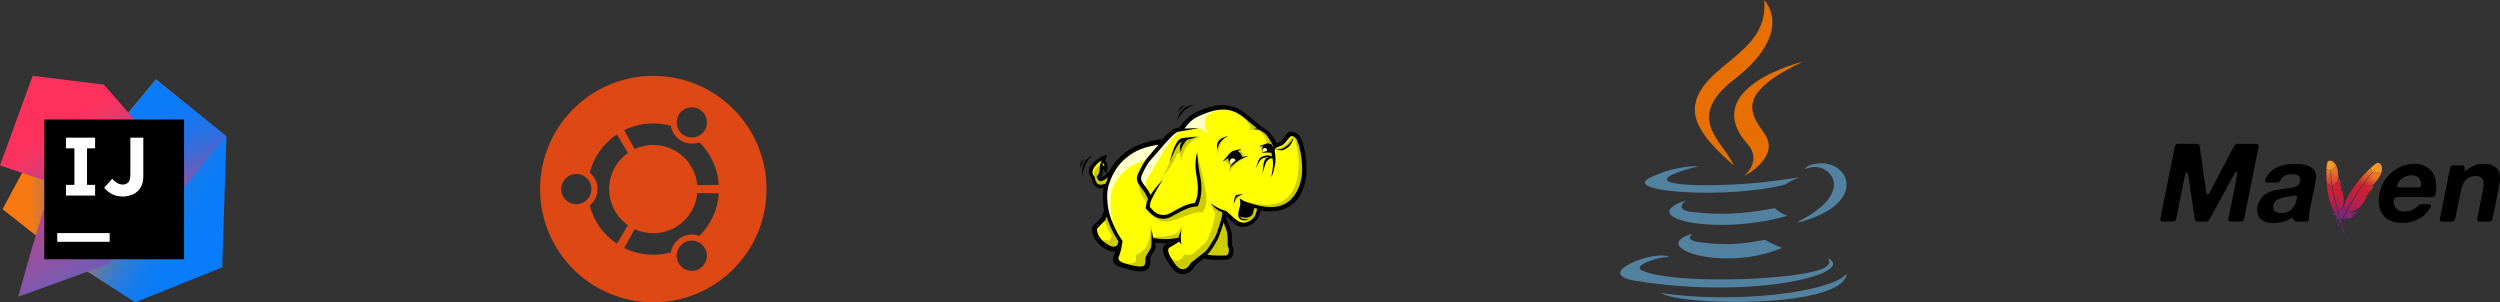 <?xml version="1.0" encoding="UTF-8"?>
<svg width="2208px" height="266.999px" viewBox="0 0 2208 266.999" version="1.1" xmlns="http://www.w3.org/2000/svg" xmlns:xlink="http://www.w3.org/1999/xlink">
    <rect x="0" y="0" width="2208" height="266.999" fill="#333333" stroke="none"/>
    <title>编组 2</title>
    <defs>
        <linearGradient x1="-0.031%" y1="49.962%" x2="100.052%" y2="49.962%" id="linearGradient-1">
            <stop stop-color="#F97A12" offset="25.8%"></stop>
            <stop stop-color="#B07B58" offset="45.9%"></stop>
            <stop stop-color="#577BAE" offset="72.4%"></stop>
            <stop stop-color="#1E7CE5" offset="91%"></stop>
            <stop stop-color="#087CFA" offset="100%"></stop>
        </linearGradient>
        <linearGradient x1="29.393%" y1="34.514%" x2="79.578%" y2="77.605%" id="linearGradient-2">
            <stop stop-color="#F97A12" offset="0%"></stop>
            <stop stop-color="#CB7A3E" offset="7.2%"></stop>
            <stop stop-color="#9E7B6A" offset="15.4%"></stop>
            <stop stop-color="#757B91" offset="24.2%"></stop>
            <stop stop-color="#537BB1" offset="33.4%"></stop>
            <stop stop-color="#387CCC" offset="43.2%"></stop>
            <stop stop-color="#237CE0" offset="53.8%"></stop>
            <stop stop-color="#147CEF" offset="65.5%"></stop>
            <stop stop-color="#0B7CF7" offset="79.2%"></stop>
            <stop stop-color="#087CFA" offset="100%"></stop>
        </linearGradient>
        <linearGradient x1="64.903%" y1="97.699%" x2="39.542%" y2="-6.586%" id="linearGradient-3">
            <stop stop-color="#FE315D" offset="0%"></stop>
            <stop stop-color="#CB417E" offset="7.8%"></stop>
            <stop stop-color="#9E4E9B" offset="16%"></stop>
            <stop stop-color="#755BB4" offset="24.7%"></stop>
            <stop stop-color="#5365CA" offset="33.9%"></stop>
            <stop stop-color="#386DDB" offset="43.6%"></stop>
            <stop stop-color="#2374E9" offset="54.1%"></stop>
            <stop stop-color="#1478F3" offset="65.8%"></stop>
            <stop stop-color="#0B7BF8" offset="79.4%"></stop>
            <stop stop-color="#087CFA" offset="100%"></stop>
        </linearGradient>
        <linearGradient x1="31.432%" y1="24.119%" x2="83.008%" y2="132.621%" id="linearGradient-4">
            <stop stop-color="#FE315D" offset="0%"></stop>
            <stop stop-color="#F63462" offset="4%"></stop>
            <stop stop-color="#DF3A71" offset="10.4%"></stop>
            <stop stop-color="#C24383" offset="16.7%"></stop>
            <stop stop-color="#AD4A91" offset="29.1%"></stop>
            <stop stop-color="#755BB4" offset="55%"></stop>
            <stop stop-color="#1D76ED" offset="91.7%"></stop>
            <stop stop-color="#087CFA" offset="100%"></stop>
        </linearGradient>
        <linearGradient x1="20.683%" y1="63.558%" x2="146.237%" y2="19.88%" id="linearGradient-5">
            <stop stop-color="#F69923" offset="0%"></stop>
            <stop stop-color="#F79A23" offset="31.23%"></stop>
            <stop stop-color="#E97826" offset="83.83%"></stop>
        </linearGradient>
        <linearGradient x1="21.159%" y1="394.971%" x2="52.694%" y2="13.745%" id="linearGradient-6">
            <stop stop-color="#9E2064" offset="32.33%"></stop>
            <stop stop-color="#C92037" offset="63.02%"></stop>
            <stop stop-color="#CD2335" offset="75.14%"></stop>
            <stop stop-color="#E97826" offset="100%"></stop>
        </linearGradient>
        <linearGradient x1="34.915%" y1="192.312%" x2="66.098%" y2="-136.283%" id="linearGradient-7">
            <stop stop-color="#282662" offset="0%"></stop>
            <stop stop-color="#662E8D" offset="9.548%"></stop>
            <stop stop-color="#9F2064" offset="78.82%"></stop>
            <stop stop-color="#CD2032" offset="94.87%"></stop>
        </linearGradient>
        <linearGradient x1="30.238%" y1="170.497%" x2="64.688%" y2="-44.403%" id="linearGradient-8">
            <stop stop-color="#9E2064" offset="32.33%"></stop>
            <stop stop-color="#C92037" offset="63.02%"></stop>
            <stop stop-color="#CD2335" offset="75.14%"></stop>
            <stop stop-color="#E97826" offset="100%"></stop>
        </linearGradient>
        <linearGradient x1="31.529%" y1="77.305%" x2="81.077%" y2="-41.421%" id="linearGradient-9">
            <stop stop-color="#282662" offset="0%"></stop>
            <stop stop-color="#662E8D" offset="9.548%"></stop>
            <stop stop-color="#9F2064" offset="78.82%"></stop>
            <stop stop-color="#CD2032" offset="94.87%"></stop>
        </linearGradient>
        <linearGradient x1="39.84%" y1="187.68%" x2="57.301%" y2="-51.028%" id="linearGradient-10">
            <stop stop-color="#9E2064" offset="32.33%"></stop>
            <stop stop-color="#C92037" offset="63.02%"></stop>
            <stop stop-color="#CD2335" offset="75.14%"></stop>
            <stop stop-color="#E97826" offset="100%"></stop>
        </linearGradient>
        <linearGradient x1="22.303%" y1="465.803%" x2="52.553%" y2="17.075%" id="linearGradient-11">
            <stop stop-color="#9E2064" offset="32.33%"></stop>
            <stop stop-color="#C92037" offset="63.02%"></stop>
            <stop stop-color="#CD2335" offset="75.14%"></stop>
            <stop stop-color="#E97826" offset="100%"></stop>
        </linearGradient>
        <linearGradient x1="16.634%" y1="60.308%" x2="159.526%" y2="27.099%" id="linearGradient-12">
            <stop stop-color="#F69923" offset="0%"></stop>
            <stop stop-color="#F79A23" offset="31.23%"></stop>
            <stop stop-color="#E97826" offset="83.83%"></stop>
        </linearGradient>
        <linearGradient x1="-85.424%" y1="394.971%" x2="62.65%" y2="13.745%" id="linearGradient-13">
            <stop stop-color="#9E2064" offset="32.33%"></stop>
            <stop stop-color="#C92037" offset="63.02%"></stop>
            <stop stop-color="#CD2335" offset="75.14%"></stop>
            <stop stop-color="#E97826" offset="100%"></stop>
        </linearGradient>
        <linearGradient x1="-20.619%" y1="129.232%" x2="125.361%" y2="-53.713%" id="linearGradient-14">
            <stop stop-color="#282662" offset="0%"></stop>
            <stop stop-color="#662E8D" offset="9.548%"></stop>
            <stop stop-color="#9F2064" offset="78.82%"></stop>
            <stop stop-color="#CD2032" offset="94.87%"></stop>
        </linearGradient>
        <linearGradient x1="9.218%" y1="170.497%" x2="80.31%" y2="-44.403%" id="linearGradient-15">
            <stop stop-color="#9E2064" offset="32.33%"></stop>
            <stop stop-color="#C92037" offset="63.02%"></stop>
            <stop stop-color="#CD2335" offset="75.14%"></stop>
            <stop stop-color="#E97826" offset="100%"></stop>
        </linearGradient>
        <linearGradient x1="37.046%" y1="77.305%" x2="71.794%" y2="-41.421%" id="linearGradient-16">
            <stop stop-color="#282662" offset="0%"></stop>
            <stop stop-color="#662E8D" offset="9.548%"></stop>
            <stop stop-color="#9F2064" offset="78.82%"></stop>
            <stop stop-color="#CD2032" offset="94.87%"></stop>
        </linearGradient>
        <linearGradient x1="-34.745%" y1="181.583%" x2="110.893%" y2="-46.554%" id="linearGradient-17">
            <stop stop-color="#9E2064" offset="32.33%"></stop>
            <stop stop-color="#C92037" offset="63.02%"></stop>
            <stop stop-color="#CD2335" offset="75.14%"></stop>
            <stop stop-color="#E97826" offset="100%"></stop>
        </linearGradient>
        <linearGradient x1="-129.864%" y1="266.449%" x2="66.578%" y2="32.861%" id="linearGradient-18">
            <stop stop-color="#9E2064" offset="32.33%"></stop>
            <stop stop-color="#C92037" offset="63.02%"></stop>
            <stop stop-color="#CD2335" offset="75.14%"></stop>
            <stop stop-color="#E97826" offset="100%"></stop>
        </linearGradient>
    </defs>
    <g id="页面-1" stroke="none" stroke-width="1" fill="none" fill-rule="evenodd">
        <g id="编组-2">
            <g id="hadoop-svgrepo-com" transform="translate(953.962, 92.212)" fill-rule="nonzero">
                <polyline id="路径" fill="#FFFF00" points="73.702 33.034 60.404 35.194 48.271 40.513 37.966 46.995 28.159 58.962 22.619 64.83 17.261 66.805 15.845 63.342 18.322 59.766 18.879 54.723 20.538 54.791 22.351 56.444 21.862 51.307 19.852 49.959 19.914 48.001 15.153 50.694 10.842 55.781 9.942 60.327 11.786 63.968 13.506 70.152 17.003 71.808 20.682 71.627 24.17 69.601 21.843 81.402 24.17 94.533 21.608 100.596 13.218 109.635 14.71 115.036 18.685 121.294 26.179 126.567 30.154 127.112 34.573 127.262 31.815 138.58 41.955 142.735 54.587 144.398 58.908 141.573 59.241 133.926 64.062 125.948 64.394 119.631 76.029 120.462 86.833 119.466 76.029 125.948 77.858 133.76 84.672 144.398 91.321 147.223 96.64 145.062 98.8 140.741 109.937 132.264 112.098 134.092 129.551 134.757 133.041 131.932 133.373 126.944 132.21 124.785 131.378 111.321 125.561 99.686 126.559 94.533 130.049 96.362 139.856 105.503 144.676 105.836 149.995 103.675 155.314 99.686 157.973 91.042 173.598 92.04 183.072 88.384 190.718 81.236 196.203 70.93 197.532 58.797 196.369 44.668 193.378 32.037 190.385 28.048 186.231 26.717 178.917 34.695 172.268 37.023 166.45 27.382 160.633 22.063 157.474 20.069 144.842 9.597 134.703 4.112 124.564 3.281 112.763 5.276 102.457 9.098 95.31 14.916 89.659 21.73 83.842 23.393 73.702 33.034"></polyline>
                <path d="M35.136,63.032 C23.746,76.317 26.277,92.429 29.433,108.216 C27.749,103.958 26.064,99.701 24.379,95.447 C23.758,91.544 23.137,87.642 22.517,83.74 C22.694,79.749 22.871,75.759 23.049,71.769 C24.645,67.957 26.241,64.144 27.837,60.33 C30.231,56.784 32.625,53.237 35.02,49.689 C38.744,46.586 42.469,43.482 46.193,40.379 C50.271,38.694 54.351,37.009 58.43,35.324 C63.218,34.704 68.007,34.084 72.796,33.462 C68.361,38.516 63.928,43.571 59.494,48.625 C48.814,52.089 42.516,54.423 35.136,63.032" id="路径" fill="#FFFFCC"></path>
                <path d="M88.757,22.555 C80.839,30.28 76.513,36.107 71.474,45.152 C67.87,51.623 63.826,57.855 60.036,64.236 C58.12,67.466 57.939,70.173 57.365,73.898 C55.503,71.681 53.642,69.464 51.779,67.248 C52.667,64.587 53.553,61.927 54.439,59.266 C57.454,53.857 60.47,48.448 63.485,43.039 C69.869,36.743 76.254,30.448 82.639,24.152 C84.678,23.619 86.718,23.087 88.757,22.555" id="路径" fill="#FFFFCC"></path>
                <path d="M127.863,3.402 C121.52,5.779 110.988,6.562 110.257,13.841 C109.737,19.011 110.647,21.609 113.763,27.078 C106.067,19.113 104.164,20.346 89.289,22.821 C91.418,19.806 93.546,16.791 95.673,13.777 C99.397,11.47 103.122,9.165 106.846,6.859 C111.635,5.795 116.424,4.731 121.212,3.667 C123.428,3.579 125.646,3.491 127.863,3.402" id="路径" fill="#FFFFCC"></path>
                <path d="M145.363,101.863 C147.474,103.166 147.428,104.111 147.075,105.004 C148.741,104.337 150.407,103.671 152.071,103.006 C153.151,101.557 154.229,100.108 155.309,98.659 C156.11,96.594 156.91,94.531 157.711,92.466 C156.688,91.697 155.665,90.927 154.641,90.158 C150.168,90.728 145.696,91.299 141.222,91.871 C140.89,92.774 140.557,93.679 140.223,94.584 C140.318,95.868 140.414,97.153 140.509,98.437 C140.937,99.199 141.366,99.96 141.794,100.722 C142.46,101.055 143.126,101.388 143.792,101.721 C144.317,101.768 144.839,101.816 145.363,101.863" id="路径" fill="#CCCC00"></path>
                <path d="M144.114,78.915 C137.387,80.856 137.439,81.391 135.453,88.065 C138.075,83.858 140.017,81.734 144.114,78.915" id="路径" fill="#CCCC00"></path>
                <path d="M188.838,28.978 C187.642,29.53 186.478,29.796 185.731,30.89 C184.121,33.244 182.742,35.225 180.082,36.877 C178.741,37.71 177.355,38.249 175.934,38.693 C174.755,39.059 174.046,38.731 173.043,39.453 C173.639,39.556 174.234,39.661 174.829,39.765 L178.767,39.765 C180.385,38.766 182.003,37.766 183.621,36.768 C184.573,35.768 185.524,34.769 186.476,33.769 C187.263,32.173 188.05,30.574 188.838,28.978" id="路径" fill="#CCCC00"></path>
                <path d="M81.693,43.905 C79.047,51.146 76.735,57.353 72.727,63.909 C77.863,58.374 80.977,53.67 83.919,47.413 C85.062,44.983 85.278,42.13 88.461,43.191 C88.604,45.619 89.118,48.044 89.26,50.471 C90.98,38.143 95.83,32.987 107.104,28.202 C103.916,28.583 100.728,28.963 97.54,29.344 C94.542,30.01 91.544,30.677 88.546,31.342 C87.071,33.484 85.595,35.626 84.121,37.766 C83.311,39.812 82.503,41.859 81.693,43.905" id="路径" fill="#CCCC00"></path>
                <path d="M103.535,43.619 C105.967,55.062 109.468,66.045 110.988,77.67 C111.975,85.224 112.083,88.853 108.283,95.37 C104.129,95.101 101.55,95.569 97.532,96.887 C81.539,102.13 72.365,109.839 61.588,94.305 C65.028,95.926 68.469,97.548 71.91,99.169 C74.362,98.687 76.814,98.206 79.267,97.723 C83.597,95.201 87.928,92.679 92.258,90.158 C95.636,89.491 99.015,88.825 102.393,88.159 C103.488,83.591 104.582,79.023 105.677,74.455 C104.868,68.411 104.058,62.368 103.25,56.324 C103.155,53.469 103.06,50.615 102.964,47.759 C103.155,46.379 103.346,44.999 103.535,43.619" id="路径" fill="#CCCC00"></path>
                <path d="M131.087,114.426 C129.743,123.723 134.181,128.72 132.343,131.288 C131.823,132.015 131.118,133.283 130.332,133.632 C127.52,134.873 123.654,133.399 123.378,134.126 L114.1,134.126 C112.862,133.602 111.625,133.079 110.388,132.555 C112.291,130.319 114.194,128.082 116.098,125.846 C117.953,121.802 119.81,117.757 121.665,113.712 C122.855,109.619 124.045,105.527 125.234,101.435 L127.09,101.435 C128.422,105.766 129.755,110.095 131.087,114.426" id="路径" fill="#CCCC00"></path>
                <path d="M115.491,87.398 C116.245,91.619 117.554,92.623 119.539,96.708 C118.217,103.375 116.095,111.302 113.539,117.184 C112.462,119.665 111.593,121.033 109.692,122.95 C106.485,126.189 103.243,129.009 99.605,131.817 C96.986,133.835 95.159,132.823 91.928,132.365 C90.554,134.856 90.175,136.24 87.646,137.505 C83.757,139.448 80.278,135.259 77.225,132.794 C79.428,136.236 81.632,139.677 83.835,143.119 C85.358,144.548 86.881,145.973 88.403,147.401 C89.688,147.591 90.973,147.783 92.258,147.973 C93.971,146.926 95.684,145.879 97.396,144.832 C98.301,143.119 99.205,141.406 100.109,139.694 C102.013,138.265 103.917,136.838 105.819,135.41 C108.151,133.412 110.483,131.413 112.814,129.415 C114.29,127.321 115.764,125.228 117.24,123.133 C118.572,120.659 119.904,118.185 121.236,115.711 C122.95,110.572 124.663,105.432 126.377,100.294 C126.519,98.342 126.661,96.391 126.804,94.44 C124.663,93.489 122.522,92.536 120.38,91.584 C118.81,90.11 117.061,88.873 115.491,87.398" id="路径" fill="#CCCC00"></path>
                <path d="M64.278,117.138 C71.482,117.138 79.092,116.738 85.691,113.712 C87.558,110.911 89.402,108.623 91.686,106.147 C89.607,110.074 88.955,112.294 88.403,116.71 C87.689,117.757 86.976,118.803 86.262,119.851 C80.837,119.993 75.413,120.136 69.988,120.279 C68.227,120.087 66.467,119.898 64.706,119.708 C64.515,119.516 64.325,119.326 64.135,119.137 C64.183,118.47 64.231,117.804 64.278,117.138" id="路径" fill="#CCCC00"></path>
                <path d="M63.278,112.142 C63.093,110.453 62.906,108.763 62.719,107.073 C61.489,114.482 61.784,119.448 58.374,126.086 C55.827,129.037 52.69,131.722 49.098,133.159 C49.402,134.979 49.493,136.117 49.316,137.451 C48.683,142.25 39.083,140.13 35.134,139.938 C41.471,141.57 47.806,143.201 54.142,144.832 C55.57,144.261 56.996,143.69 58.425,143.119 C58.901,140.36 59.377,137.599 59.853,134.84 C61.185,132.365 62.518,129.89 63.85,127.417 C64.087,125.893 64.325,124.372 64.564,122.848 C64.135,119.28 63.707,115.711 63.278,112.142" id="路径" fill="#CCCC00"></path>
                <path d="M52.571,70.315 C52.373,73.918 52.14,75.419 53.729,78.601 C55.748,82.645 58.228,86.446 60.423,90.443 C60.661,87.777 60.899,85.113 61.137,82.448 C58.282,78.403 55.427,74.359 52.571,70.315" id="路径" fill="#CCCC00"></path>
                <path d="M23.268,97.53 C22.649,98.845 22.032,100.161 21.413,101.476 C23.114,107.205 24.626,110.834 27.864,115.839 C27.3,117.866 26.879,118.754 25.581,120.406 C22.731,119.969 20.2,119.841 17.311,119.851 C20.5,122.324 23.688,124.8 26.876,127.274 C28.446,126.987 30.017,126.702 31.587,126.417 C33.157,124.847 34.728,123.276 36.298,121.706 C34.061,118.232 31.825,114.759 29.589,111.285 C27.481,106.701 25.374,102.115 23.268,97.53" id="路径" fill="#CCCC00"></path>
                <path d="M188.858,27.083 C190.8,35.818 193.305,43.88 193.072,52.827 C192.787,63.803 190.648,77.669 180.478,84.287 C169.088,91.701 155.717,88.194 143.221,85.018 C148.313,87.112 153.405,89.205 158.496,91.299 C163.254,91.537 168.013,91.776 172.771,92.012 C176.007,91.062 179.243,90.11 182.478,89.159 C185,87.064 187.523,84.971 190.045,82.876 C191.948,78.88 193.851,74.883 195.755,70.886 C196.469,66.269 197.182,61.654 197.896,57.038 C197.325,52.517 196.753,47.997 196.183,43.477 C195.136,39.004 194.089,34.53 193.042,30.058 C191.648,29.066 190.253,28.074 188.858,27.083" id="路径" fill="#CCCC00"></path>
                <path d="M18.886,53.119 C13.716,56.484 11.685,57.962 12.252,64.199 C12.767,66.067 13.282,67.935 13.797,69.803 C14.528,70.298 15.257,70.791 15.987,71.285 C16.889,71.586 17.791,71.886 18.693,72.187 C20.325,71.801 21.957,71.414 23.589,71.027 C24.427,68.429 25.264,65.831 26.101,63.233 C23.782,64.371 21.463,65.509 19.144,66.648 L17.534,66.648 C16.933,65.724 16.332,64.801 15.73,63.877 C16.461,62.803 17.19,61.73 17.921,60.656 C18.307,58.616 18.693,56.577 19.08,54.537 C19.574,54.687 20.068,54.837 20.561,54.987 C21.163,55.46 21.764,55.933 22.365,56.404 C22.279,55.331 22.193,54.257 22.107,53.184 C21.7,52.497 21.291,51.809 20.883,51.123 C20.475,50.778 20.068,50.435 19.66,50.091 C19.402,51.101 19.144,52.11 18.886,53.119" id="路径" fill="#CCCC00"></path>
                <path d="M134.892,3.97 C139.482,8.232 145.114,11.936 148.785,17.144 C150.205,19.159 151.783,20.191 148.76,23.038 C151.954,22.126 153.141,22.225 155.698,22.534 C160.349,23.098 164.708,29.709 164.985,34.447 C164.931,34.89 163.694,35.896 160.098,36.889 C160.027,37.027 158.068,36.621 158.117,36.754 C158.491,37.776 158.99,37.933 159.753,38.411 C159.918,39.548 160.024,41.302 160.799,42.546 C163.062,42.505 165.274,42.752 167.489,43.191 C168.235,44.428 168.123,45.665 168.06,46.902 C168.917,46.76 169.773,46.617 170.63,46.475 C170.392,44.523 170.154,42.573 169.917,40.622 C170.678,39.337 171.439,38.052 172.2,36.768 C171.106,34.292 170.011,31.819 168.917,29.344 C166.824,27.345 164.73,25.347 162.635,23.348 C162.435,23.338 162.232,23.328 162.032,23.318 C159.676,21.873 157.322,20.428 154.967,18.983 C151.127,15.841 147.287,12.699 143.446,9.557 C140.595,7.695 137.744,5.833 134.892,3.97" id="路径" fill="#CCCC00"></path>
                <path d="M142.623,39.144 C142.381,39.567 142.015,40.244 141.547,40.712 C143.458,42.52 144.401,43.731 145.083,46.288 C142.922,47.361 140.761,48.434 138.601,49.506 C136.772,51.259 134.943,53.012 133.116,54.765 C130.709,53.469 130.11,52.475 128.945,50.005 C127.589,50.364 126.304,50.709 125.184,50.298 C125.895,50.304 126.331,50.127 127.041,49.687 C128.204,48.479 129.368,47.27 130.532,46.062 C132.586,44.505 134.642,42.948 136.696,41.392 C138.042,40.954 139.386,40.516 140.732,40.077 C141.245,39.866 142.109,39.355 142.623,39.144" id="路径" fill="#CCCC00"></path>
                <path d="M148.587,45.592 C141.713,49.294 135.128,53.016 131.614,60.046 C131.614,51.123 140.573,47.195 148.587,45.592" id="路径" fill="#CCCC00"></path>
                <path d="M130.249,28.039 C125.144,31.52 121.535,38.544 121.988,45.389 C120.325,39.462 120.914,33.861 126.02,29.767 C126.882,29.348 127.742,28.929 128.604,28.511 C129.153,28.354 129.7,28.197 130.249,28.039" id="路径" fill="#CCCC00"></path>
                <path d="M198.944,44.2 C198.017,38.362 196.483,32.696 194.353,28.622 C194.094,28.123 193.7,27.619 193.213,27.137 C192.155,26.094 190.589,25.106 188.971,24.55 C187.256,23.96 185.448,23.84 184.013,24.59 C183.64,24.785 183.294,25.037 182.985,25.35 C182.056,26.292 181.272,27.436 180.487,28.583 C179.614,29.859 178.735,31.142 177.685,32.039 C176.467,33.08 174.942,33.712 173.505,34.29 C172.874,32.766 172.149,31.371 171.33,30.062 C170.347,28.495 169.228,27.027 167.997,25.559 C166.991,24.362 166.012,23.462 164.953,22.655 C163.891,21.845 162.804,21.163 161.538,20.371 C158.144,18.245 155.254,15.711 152.307,13.124 C150.967,11.949 149.614,10.763 148.291,9.672 C141.272,3.884 134.725,1.077 127.722,0.637 C120.767,0.199 113.424,2.11 104.753,5.76 C100.569,7.521 97.461,9.602 94.754,12.105 C92.168,14.498 89.973,17.252 87.56,20.468 C86.155,20.568 84.912,20.776 83.642,21.284 C82.243,21.844 80.834,22.75 79.146,24.24 C77.949,25.295 76.803,26.359 75.695,27.43 C74.657,28.433 73.65,29.454 72.657,30.486 C64.764,31.754 58.332,33.154 52.573,35.385 C46.683,37.666 41.491,40.805 36.158,45.534 C33.979,47.466 32.093,49.507 30.443,51.669 C28.821,53.794 27.432,56.027 26.214,58.383 C25.147,59.563 24.079,60.755 22.922,61.797 C21.794,62.812 20.592,63.668 19.245,64.187 L19.246,64.187 C18.462,64.489 18.138,64.666 18.103,64.654 C18.064,64.632 18.042,64.515 17.986,64.298 C19.922,62.452 20.225,59.739 20.404,57.045 C20.636,57.323 20.86,57.666 21.091,58.023 C21.347,58.417 21.608,58.824 21.922,59.22 L23.236,60.877 L23.697,58.81 C24.085,57.078 24.375,54.771 23.923,52.771 C23.631,51.473 23.029,50.316 21.979,49.497 C22.08,49.234 22.175,48.993 22.268,48.755 C22.598,47.912 22.937,47.047 23.225,46.23 L23.794,44.609 L22.1,44.903 C19.847,45.294 15.002,47.957 11.591,51.497 C10.324,52.812 9.235,54.265 8.52,55.79 C7.776,57.377 7.443,59.037 7.732,60.698 C7.983,62.151 8.71,63.576 10.03,64.921 C10.271,65.891 10.493,66.732 10.73,67.491 C11.002,68.355 11.295,69.128 11.661,69.888 C12.654,71.953 14.237,73.214 16.068,73.802 C17.541,74.275 19.169,74.298 20.766,73.949 C20.454,75.754 20.257,77.641 20.181,79.701 C20.08,82.396 20.179,85.373 20.475,88.826 C20.54,89.584 20.638,90.419 20.764,91.325 C20.874,92.098 21.004,92.858 21.145,93.612 C20.847,94.426 20.547,95.241 20.247,96.055 C19.782,97.319 19.318,98.585 18.854,99.849 C17.831,100.862 16.808,101.876 15.786,102.888 C14.832,103.831 13.878,104.777 12.924,105.723 C12.845,105.801 12.523,106.11 12.232,106.391 C10.298,108.251 9.915,108.621 10.464,111.895 C10.8,113.901 11.46,115.934 12.49,117.894 C13.439,119.702 14.713,121.462 16.347,123.101 C18.387,125.146 21.729,127.685 25.229,129.015 C27.229,129.775 29.29,130.146 31.225,129.836 C31.126,130.133 31.03,130.43 30.921,130.73 C30.617,131.572 30.277,132.414 29.901,133.238 C27.528,138.442 29.964,141.159 33.757,142.889 C35.651,143.752 37.903,144.338 39.995,144.884 C40.423,144.994 40.851,145.107 41.39,145.252 C43.87,145.923 48.153,147.153 52.064,147.4 C56.334,147.67 60.185,146.789 61.217,142.956 C61.625,141.437 61.863,140.273 61.959,139.134 C62.048,138.077 62.014,137.008 61.89,135.687 C63.107,132.989 63.624,132.23 64.514,130.929 C64.688,130.672 64.899,130.364 64.962,130.267 C65.917,128.853 66.364,127.849 66.526,126.719 C66.682,125.628 66.55,124.541 66.353,122.88 C66.334,122.722 66.305,122.491 66.264,122.187 C68.764,122.507 71.228,122.679 73.678,122.694 C74.921,122.702 76.164,122.666 77.407,122.6 C77.09,122.763 76.778,122.924 76.438,123.099 C76.287,123.176 76.132,123.257 75.975,123.337 C72.678,125.033 72.541,128.244 73.573,131.548 C74.503,134.528 76.418,137.57 77.62,139.421 C80.146,143.313 82.556,146.608 85.478,148.398 C88.541,150.276 92.04,150.497 96.557,148.052 C98.855,146.808 99.58,145.54 100.556,143.83 C100.854,143.308 101.184,142.74 101.55,142.179 C102.5,141.55 104.863,139.601 107.182,137.683 C107.971,137.031 108.76,136.381 109.651,135.656 C110.264,136.107 111.005,136.42 111.9,136.633 C113.062,136.912 114.446,137.037 116.105,137.156 C117.346,137.248 121.395,137.244 124.01,137.244 C124.818,137.244 125.489,137.244 125.892,137.246 C128.592,137.262 130.771,137.12 132.418,136.187 C134.174,135.192 135.214,133.43 135.442,130.269 C135.541,128.865 135.559,127.999 135.364,127.115 C135.182,126.287 134.827,125.537 134.217,124.438 C134.18,123.073 134.143,121.706 134.107,120.341 C134.069,118.891 134.029,117.441 133.991,115.993 C133.945,114.284 133.757,112.897 133.41,111.531 C133.066,110.175 132.575,108.87 131.918,107.305 C131.473,106.247 131.112,105.274 130.759,104.32 L129.811,104.667 L129.957,104.613 L130.759,104.32 L130.759,104.316 C130.194,102.793 129.637,101.31 128.857,99.723 C128.908,99.417 128.959,99.088 129.008,98.737 C129.51,99.221 130.012,99.705 130.514,100.187 L132.733,102.326 C134.426,103.957 135.974,105.44 137.792,106.512 C139.671,107.621 141.785,108.265 144.523,108.135 C147.389,108 150.455,106.793 152.98,104.93 C155.422,103.127 157.382,100.696 158.2,98.005 C158.437,97.227 158.674,96.448 158.909,95.671 C159.097,95.051 159.286,94.429 159.475,93.808 C163.494,94.489 167.807,94.708 171.974,94.273 C175.994,93.85 179.878,92.826 183.228,91.04 C188.152,88.412 191.843,84.542 194.496,79.947 L194.498,79.948 C197.463,74.812 199.123,68.76 199.754,62.533 C200.26,57.538 199.984,50.748 198.944,44.2 L198.944,44.2 Z M146.876,86.174 C144.56,85.395 142.95,84.258 140.915,82.976 C141.469,85.472 141.721,88.112 140.984,90.604 C139.814,94.558 137.924,101.026 143.292,102.22 C145.335,102.674 146.262,102.608 149.146,101.12 C146.812,101.649 145.635,101.519 144.03,101.222 C142.576,100.955 141.805,100.031 141.399,98.942 C141.907,99.308 142.735,99.508 144.151,99.849 C148.131,100.808 151.923,98.892 152.665,96.133 C153.097,94.52 153.024,93.673 153.94,91.476 C154.764,91.73 155.615,91.962 156.489,92.173 C155.996,93.78 155.503,95.389 155.01,96.996 C153.731,101.169 148.747,104.533 144.347,104.456 C140.279,104.384 137.7,101.837 134.892,99.338 C132.957,97.616 131.096,95.969 129.25,94.338 C124.188,92.741 120.13,90.874 115.432,87.396 C118.775,91.325 121.043,93.501 125.707,95.456 C125.028,102.374 122.625,107.418 120.575,114.038 C119.646,117.031 112.323,129.027 110.293,130.197 C108.846,131.03 99.782,138.665 98.077,139.673 C96.807,141.359 95.692,143.69 93.782,144.698 C87.964,147.775 84.225,141.884 81.095,136.909 C79.669,134.642 75.711,128.114 79.161,126.285 C82.425,124.558 84.252,123.323 87.581,121.137 C88.07,122.028 88.909,122.889 89.456,123.78 C89.335,122.805 89.214,121.832 89.093,120.857 C88.874,119.092 88.882,117.659 89.023,115.883 C89.159,114.165 89.293,112.445 89.428,110.726 C88.928,112.473 87.927,114.221 87.427,115.968 C87.227,116.667 87.061,117.232 86.966,117.755 C79.496,119.282 72.081,119.377 64.609,118.044 C64.132,115.278 63.552,112.396 63.065,110.33 C62.918,112.644 63.013,119.041 63,122.624 C62.991,125.399 62.875,126.349 61.443,128.711 C60.103,130.92 59.536,131.423 57.66,135.157 C57.816,137.514 57.819,139.071 57.193,141.308 C56.152,145.026 45.648,142.145 42.878,141.387 C39.465,140.452 32.411,139.065 34.186,134.516 C35.746,130.512 36.736,126.291 37.499,120.69 C31.247,111.684 25.434,99.343 24.318,88.408 C23.452,79.918 23.971,74.692 25.809,69.498 C28.72,61.269 32.793,54.147 39.329,48.411 C48.143,40.676 56.384,37.569 69.286,35.605 C66.183,39.079 63.114,42.752 59.768,46.69 C56.381,50.677 54.368,54.703 52.218,59.064 C49.246,65.087 49.311,67.379 53.249,72.666 C56.643,77.223 58.475,79.274 59.957,83.734 C58.733,86.255 58.288,88.387 57.877,91.832 C62.032,96.375 65.121,99.487 69.156,100.446 C73.114,101.387 76.418,101.205 79.96,99.395 C87.824,95.374 95.1,90.182 103.972,89.968 C108.076,79.878 107.661,71.447 105.691,61.684 C104.345,55.017 103.805,48.705 103.387,41.908 C101.723,48.908 101.41,55.063 102.645,62.036 C104.133,70.438 105.29,79.723 101.15,87.107 C93.128,87.721 86.253,92.601 79.024,96.346 C76.118,97.851 73.092,97.998 69.875,97.116 C66.889,96.295 64.875,94.319 61.658,90.61 C61.607,86.885 62.448,85.166 64.158,81.793 C66.907,76.376 69.939,71.334 73.268,66.004 C69.193,70.923 65.331,75.034 62.123,79.98 C60.896,76.487 59.143,74.712 56.239,70.779 C53.402,66.937 53.105,65.255 55.226,60.808 C57.359,56.34 59.168,52.412 62.798,48.493 C69.071,41.719 74.817,34.18 81.676,27.509 C85.401,23.887 86.914,24.012 91.853,23.263 C96.319,22.586 100.678,21.732 105.232,20.674 C100.828,21.084 96.571,21.235 92.283,21.341 C92.239,21.343 92.195,21.345 92.15,21.345 C96.369,15.958 98.818,12.955 105.668,9.978 C122.537,2.652 133.255,1.86 146.506,12.998 C149.94,15.886 152.939,18.688 156.421,21.179 C155.159,21.287 154.071,21.513 152.632,22.078 C154.383,21.745 156.406,22.075 158.224,22.408 C158.734,22.739 159.258,23.062 159.795,23.378 C162.253,24.827 163.649,25.627 165.311,27.943 C167.068,30.391 168.533,32.837 169.824,35.533 C168.978,35.23 168.268,34.975 167.636,34.787 C167.171,34.573 166.664,34.434 166.128,34.381 C165.064,34.279 164.047,34.541 163.199,35.062 C163.165,35.078 163.132,35.094 163.097,35.11 C161.737,35.772 159.631,36.527 158.221,36.755 C158.94,37.004 160.531,37.097 161.281,36.8 C161.381,36.76 161.483,36.73 161.588,36.705 C161.249,37.28 161.029,37.934 160.96,38.641 C160.871,39.577 161.061,40.476 161.464,41.256 C161.465,41.259 161.466,41.261 161.467,41.265 C161.595,41.564 161.771,41.84 161.966,42.039 C161.322,42.277 160.664,42.548 159.986,42.842 C163.13,42.363 165.964,42.281 169.032,42.685 C169.235,43.652 169.439,44.677 169.628,45.719 C169.247,45.749 168.868,45.778 168.488,45.809 C168.458,45.811 168.426,45.814 168.396,45.817 C166.944,44.657 165.327,44.852 163.117,45.356 C156.398,46.888 157.977,50.659 154.886,56.34 C158.096,52.416 157.857,48.312 163.088,47.073 C164.307,46.784 165.136,46.423 165.961,46.547 C164.477,47.294 163.192,48.532 162.683,49.969 C161.247,54.023 162.139,57.439 160.561,61.226 C162.515,57.841 162.633,54.537 164.38,50.976 C165.007,49.697 167.335,47.649 168.765,47.618 C169.158,47.609 169.549,47.601 169.942,47.592 C170.286,49.845 170.496,52.083 170.362,53.938 C170.118,57.325 169.239,62.352 168.712,64.275 C170.482,62 171.288,57.182 172.065,53.79 C172.874,50.259 172.67,46.02 171.961,42.227 C170.989,37.021 176.35,37.868 179.463,35.415 C181.75,33.611 183.326,30.731 185.424,28.691 C187.504,26.668 190.779,29.641 191.598,31.618 C195.146,40.203 196.763,53.71 195.826,62.365 C194.774,72.076 190.083,82.677 181.518,87.459 C170.599,93.553 157.724,89.83 146.876,86.174 L146.876,86.174 Z M131.361,129.306 C131.005,133.313 129.67,133.578 126.151,133.516 C124.553,133.488 118.187,133.459 116.571,133.32 C114.289,133.123 113.008,132.919 112.31,132.399 C115.896,129.767 121.989,118.899 123.177,115.158 C124.433,111.205 125.808,107.755 126.831,104.102 C127.301,105.629 127.673,107.142 128.357,108.764 C129.5,111.474 130.059,113.149 130.141,116.056 C130.227,119.123 130.314,122.191 130.4,125.258 C131.382,126.978 131.535,127.345 131.361,129.306 L131.361,129.306 Z M23.446,98.952 C25.724,106.829 29.603,114.569 33.904,121.076 C33.904,121.114 33.903,121.151 33.903,121.191 C33.632,122.309 33.321,123.398 32.668,124.273 C29.594,128.386 21.775,122.349 19.512,120.04 C17.039,117.513 15.382,114.523 14.988,111.716 C14.701,109.67 14.98,109.62 16.407,108.173 C18.332,106.224 20.258,104.275 22.182,102.327 C22.603,101.202 23.025,100.076 23.446,98.952 L23.446,98.952 Z M19.098,49.416 C18.514,50.669 18.1,51.618 17.818,52.595 C16.593,56.829 18.373,60.608 14.529,63.676 C16.336,67.321 16.253,68.774 20.454,67.091 C22.075,66.441 23.411,65.53 24.604,64.452 C24.036,65.923 23.508,67.44 23.011,69.006 C22.929,69.266 22.85,69.526 22.773,69.785 C19.768,71.06 15.817,71.87 14.304,68.712 C13.57,67.18 13.155,65.675 12.62,63.738 C7.672,58.612 15.068,51.843 19.098,49.416 L19.098,49.416 Z M21.53,54.846 C20.919,54.235 20.43,53.821 19.641,53.911 C19.707,53.393 19.796,52.894 19.921,52.424 C19.984,52.183 20.051,51.946 20.123,51.709 C21.147,52.305 21.418,53.387 21.53,54.846 L21.53,54.846 Z M169.903,35.698 C170.089,36.092 170.273,36.493 170.453,36.898 C170.304,37.008 170.162,37.123 170.029,37.245 C169.785,36.675 169.432,36.158 168.993,35.725 C169.289,35.714 169.591,35.705 169.903,35.698 L169.903,35.698 Z" id="形状" fill="#000000"></path>
                <path d="M2.149,63.898 C2.936,54.982 4.67,51.133 11.004,44.423 C3.059,50.022 1.076,52.566 2.149,63.898" id="路径" fill="#000000"></path>
                <path d="M0.1,56.615 C0.975,52.602 1.79,51.088 4.264,47.794 C0.25,50.598 -0.273,51.75 0.1,56.615" id="路径" fill="#000000"></path>
                <path d="M93.314,0.68 C88.554,1.827 87.646,2.707 86.219,7.373 C88.496,3.956 89.808,2.845 93.314,0.68" id="路径" fill="#000000"></path>
                <path d="M100.82,0 C91.379,2.314 88.605,3.959 85.469,14.901 C89.455,6.887 92.474,3.937 100.82,0" id="路径" fill="#000000"></path>
                <path d="M121.152,39.887 C122.158,35.429 123.946,31.133 130.87,27.809 C121.692,30.108 119.972,33.962 121.152,39.887" id="路径" fill="#000000"></path>
                <path d="M179.542,40.194 C184.976,38.257 187.596,33.888 188.897,28.748 C186.77,33.056 183.488,36.659 179.028,38.866 C176.635,40.05 175.107,39.637 172.435,39.384 C175.153,40.164 176.874,41.145 179.542,40.194" id="路径" fill="#000000"></path>
                <path d="M142.521,44.563 C141.797,43.045 140.528,41.958 139.06,41.419 C140.392,40.708 141.702,39.96 142.724,39.031 C139.732,40.416 136.248,40.078 133.681,41.812 C131.419,43.34 128.298,48.18 126,50.233 C127.664,49.587 129.268,48.469 130.744,47.291 C130.75,48.167 130.942,49.054 131.343,49.894 C131.942,51.148 132.91,52.106 134.056,52.705 C133.228,53.795 132.542,55.016 132.05,56.369 C136.426,51.183 142.771,47.266 148.735,45.591 C147.068,45.568 145.094,45.88 143.083,46.541 C143.01,45.872 142.827,45.204 142.521,44.563" id="路径" fill="#000000"></path>
                <path d="M136.225,83.748 C136.013,85.091 135.721,86.76 135.509,88.104 C136.077,86.584 136.761,84.817 137.422,83.368 C138.124,81.834 138.518,81.69 140.006,80.88 C141.06,80.306 142.976,79.517 144.031,78.943 C142.946,79.126 141,79.525 139.915,79.708 C137.016,80.198 136.675,80.894 136.225,83.748" id="路径" fill="#000000"></path>
                <path d="M86.706,31.904 C83.341,35.23 80.074,46.641 79.029,51.207 C80.675,47.414 84.79,36.805 87.948,34.105 C88.82,33.359 89.429,32.902 90.084,32.569 C87.824,36.359 87.989,37.302 88.783,42.38 C89.457,37.217 91.242,35.223 94.171,31.371 C97.382,30.565 100.388,29.6 103.682,28.315 C99.967,28.735 96.257,29.12 92.541,29.471 C89.421,29.767 88.918,29.716 86.706,31.904" id="路径" fill="#000000"></path>
                <path d="M132.54,51.33 C131.927,50.047 132.475,48.502 133.761,47.89 C135.047,47.277 136.596,47.824 137.209,49.108 C137.267,49.23 137.314,49.355 137.352,49.48 C136.124,50.391 134.998,51.465 134.053,52.709 C133.418,52.453 132.855,51.988 132.54,51.33" id="路径" fill="#FFFFCC"></path>
                <path d="M161.272,40.215 C161.375,39.152 162.282,38.368 163.344,38.471 C164.406,38.574 165.191,39.523 165.089,40.586 C165.066,40.812 165.005,41.024 164.914,41.219 C163.941,41.386 162.968,41.67 161.966,42.039 C161.547,41.61 161.214,40.827 161.272,40.215" id="路径" fill="#FFFFCC"></path>
            </g>
            <g id="java-svgrepo-com" transform="translate(1431, 0)" fill-rule="nonzero">
                <path d="M100.414,70.338 C155.315,27.717 127.138,0 127.138,0 C131.332,44.061 81.775,54.465 68.491,84.743 C59.427,105.404 74.698,123.494 100.396,146.295 C98.124,141.245 94.62,136.338 91.073,131.371 C78.974,114.427 66.371,96.777 100.414,70.338 Z" id="路径" fill="#E76F00"></path>
                <path d="M109.179,155.642 C109.179,155.642 125.696,142.316 112.616,127.507 C68.276,77.265 161.111,54.465 161.111,54.465 C104.431,81.771 112.893,97.978 127.139,117.668 C142.393,138.782 109.179,155.642 109.179,155.642 Z" id="路径" fill="#E76F00"></path>
                <path d="M157.808,195.38 C208.686,169.382 185.162,144.398 168.743,147.764 C164.718,148.587 162.924,149.302 162.924,149.302 C162.924,149.302 164.418,147 167.272,146.003 C199.754,134.774 224.735,179.124 156.786,196.69 C156.786,196.691 157.573,195.998 157.808,195.38 Z" id="路径" fill="#5382A1"></path>
                <path d="M51.942,162.474 C20.109,158.294 69.396,146.782 69.396,146.782 C69.396,146.782 50.256,145.513 26.716,156.702 C-1.119,169.943 95.568,175.965 145.617,163.021 C150.82,159.527 158.012,156.498 158.012,156.498 C158.012,156.498 137.531,160.095 117.134,161.787 C92.177,163.843 65.383,164.244 51.942,162.474 Z" id="路径" fill="#5382A1"></path>
                <path d="M64.053,187.298 C46.302,185.493 57.925,177.032 57.925,177.032 C11.992,192.024 83.482,209.025 147.666,190.568 C140.843,188.203 136.505,183.877 136.505,183.877 C105.136,189.817 87.008,189.627 64.053,187.298 Z" id="路径" fill="#5382A1"></path>
                <path d="M71.788,214.159 C54.05,212.154 64.413,206.228 64.413,206.228 C22.716,217.685 89.774,241.354 142.861,218.981 C134.166,215.656 127.94,211.817 127.94,211.817 C104.259,216.224 93.276,216.57 71.788,214.159 Z" id="路径" fill="#5382A1"></path>
                <path d="M182.822,227.823 C182.822,227.823 190.491,234.037 174.377,238.843 C143.734,247.972 46.841,250.728 19.925,239.207 C10.249,235.068 28.394,229.324 34.101,228.118 C40.054,226.849 43.456,227.086 43.456,227.086 C32.695,219.632 -26.096,241.722 13.593,248.049 C121.829,265.31 210.898,240.276 182.822,227.823 Z" id="路径" fill="#5382A1"></path>
                <path d="M200,241.399 C198.224,264.122 123.231,268.902 74.395,265.828 C42.536,263.819 36.151,258.798 36.058,258.725 C66.549,263.668 117.958,264.568 159.64,256.854 C196.586,250.013 200,241.399 200,241.399 Z" id="路径" fill="#5382A1"></path>
            </g>
            <g id="jb-intellij-idea-svgrepo-com" transform="translate(0, 67)" fill-rule="nonzero">
                <polygon id="路径" fill="url(#linearGradient-1)" points="50.568 155.997 2.283 117.712 26.282 73.141 95.139 99.998"></polygon>
                <polygon id="路径" fill="url(#linearGradient-2)" points="200 53.428 196.286 169.142 119.429 199.999 73.144 170.285 140.857 100 111.143 35.143 137.715 3.143"></polygon>
                <polygon id="路径" fill="url(#linearGradient-3)" points="200 53.428 139.144 125.428 111.144 35.143 137.715 3.143"></polygon>
                <polygon id="路径" fill="url(#linearGradient-4)" points="96.285 165.998 16 195.141 28.857 149.999 45.714 94.57 0 79.142 28.857 0 91.714 7.714 153.427 78.285"></polygon>
                <polygon id="路径" fill="#000000" points="39.142 38.571 162.569 38.571 162.569 161.998 39.142 161.998"></polygon>
                <polygon id="路径" fill="#FFFFFF" points="50.573 138.857 96.858 138.857 96.858 146.571 50.573 146.571"></polygon>
                <polygon id="路径" fill="#FFFFFF" points="83.996 63.999 83.996 54.571 58.282 54.571 58.282 63.999 65.711 63.999 65.711 96.285 58.282 96.285 58.282 105.713 83.996 105.713 83.996 96.285 76.853 96.285 76.853 63.999"></polygon>
                <path d="M108.569,106.57 C104.569,106.57 101.14,105.713 98.569,104.285 C95.997,102.857 93.712,100.857 91.997,98.857 L99.14,90.857 C100.569,92.57 101.997,93.713 103.426,94.57 C104.855,95.428 106.569,95.999 108.283,95.999 C110.283,95.999 111.997,95.428 113.426,93.999 C114.569,92.57 115.14,90.57 115.14,87.428 L115.14,54.571 L126.569,54.571 L126.569,87.999 C126.569,91.142 126.283,93.713 125.426,95.999 C124.569,98.285 123.426,99.999 121.711,101.713 C120.283,103.142 118.283,104.57 115.997,105.142 C113.711,105.999 111.426,106.57 108.569,106.57 Z" id="路径" fill="#FFFFFF"></path>
            </g>
            <g id="maven-svgrepo-com-(1)" transform="translate(1908, 127)">
                <g id="编组" transform="translate(146.58, 14.901)">
                    <path d="M1.044,1.256 C0.935,1.513 0.832,1.845 0.736,2.246 L0.666,2.559 C0.643,2.668 0.62,2.78 0.598,2.897 L0.533,3.26 L0.533,3.26 L0.472,3.646 L0.472,3.646 L0.414,4.055 L0.414,4.055 L0.359,4.487 L0.359,4.487 L0.308,4.94 L0.308,4.94 L0.26,5.414 C0.252,5.495 0.245,5.577 0.238,5.659 L0.196,6.164 L0.196,6.164 L0.158,6.688 L0.158,6.688 L0.124,7.23 C0.119,7.322 0.114,7.415 0.109,7.508 L3.47,9.135 C3.419,7.173 3.482,5.317 3.659,3.613 L3.694,3.309 L3.694,3.309 L3.67,3.587 L3.67,3.587 L3.64,4.047 L3.64,4.047 L3.629,4.267 L3.629,4.267 L3.611,4.768 L3.611,4.768 L3.604,5.05 L3.604,5.05 L3.596,5.676 L3.596,5.676 L3.597,6.203 L3.597,6.203 L3.605,6.778 L3.605,6.778 L3.615,7.189 L3.615,7.189 L3.636,7.846 L3.636,7.846 L3.656,8.313 L3.656,8.313 L3.681,8.802 C3.685,8.885 3.69,8.97 3.695,9.055 C4.321,8.544 5.07,7.874 5.85,7.142 L6.373,6.645 C6.461,6.561 6.549,6.477 6.636,6.392 L7.161,5.88 L7.161,5.88 L7.68,5.365 L7.68,5.365 L8.185,4.854 L8.185,4.854 L8.672,4.354 L8.672,4.354 C8.134,3.255 7.554,2.448 7.015,1.858 L6.837,1.67 C6.719,1.549 6.604,1.439 6.492,1.339 L6.327,1.195 L6.327,1.195 L6.167,1.065 C6.115,1.023 6.064,0.984 6.014,0.948 L5.869,0.843 L5.869,0.843 L5.73,0.75 L5.73,0.75 L5.539,0.632 L5.539,0.632 L5.369,0.537 L5.369,0.537 L5.18,0.443 L5.18,0.443 L5.038,0.382 L5.038,0.382 L4.779,0.288 L4.779,0.288 L4.59,0.228 L4.59,0.228 L4.406,0.176 L4.406,0.176 L4.265,0.14 L4.265,0.14 L4.113,0.106 C4.086,0.101 4.06,0.095 4.032,0.09 L3.864,0.06 L3.864,0.06 L3.688,0.035 C2.759,-0.082 1.559,0.04 1.044,1.256 Z" id="路径" fill="url(#linearGradient-5)" fill-rule="nonzero"></path>
                    <path d="M9.91,41.858 L9.443,40.154 L9.443,40.154 L9.032,38.635 L9.032,38.635 L8.857,37.969 L8.857,37.969 L8.516,36.651 L8.516,36.651 L8.186,35.361 L8.186,35.361 L7.859,34.036 C7.805,33.817 7.753,33.599 7.701,33.383 L7.396,32.103 L7.396,32.103 L7.089,30.79 C6.941,30.143 6.799,29.51 6.664,28.886 L6.397,27.638 C6.353,27.432 6.31,27.228 6.268,27.026 L6.089,26.154 L6.089,26.154 L5.69,24.105 L5.69,24.105 L5.605,23.648 L5.605,23.648 L5.432,22.751 L5.432,22.751 L5.38,22.453 L5.38,22.453 L5.34,22.238 L5.34,22.238 L5.178,22.385 L4.844,22.219 L4.868,22.329 L4.868,22.329 C4.941,22.776 5.017,23.227 5.099,23.68 L5.373,25.146 C5.398,25.279 5.422,25.412 5.445,25.546 C5.601,26.367 5.762,27.183 5.934,28.004 L6.109,28.826 C6.34,29.931 6.587,31.039 6.836,32.131 C7.078,33.214 7.339,34.283 7.599,35.352 C7.773,36.065 7.948,36.771 8.126,37.472 L8.396,38.521 C8.677,39.618 8.96,40.699 9.255,41.757 C9.317,41.996 9.385,42.243 9.456,42.474 L9.807,43.75 C9.924,44.17 10.042,44.586 10.163,45.001 L10.701,45.271 L10.881,45.111 C10.876,45.086 10.872,45.061 10.859,45.042 C10.502,43.958 10.2,42.891 9.91,41.858 Z" id="路径"></path>
                    <path d="M4.349,19.056 C4.194,17.937 4.053,16.837 3.924,15.756 C3.82,14.858 3.735,13.973 3.666,13.097 L3.606,12.311 C3.605,12.29 3.604,12.27 3.604,12.251 C3.531,11.186 3.478,10.149 3.454,9.132 L0.1,7.515 L0.091,7.721 L0.091,7.721 L0.068,8.147 L0.068,8.147 C0.035,8.951 0.01,9.805 0.003,10.702 C-0.005,11.714 0.004,12.769 0.023,13.875 C0.046,14.891 0.088,15.951 0.143,17.03 C0.184,17.722 0.228,18.42 0.28,19.126 L0.341,19.944 L0.341,19.944 L4.828,22.217 L4.67,21.158 L4.67,21.158 L4.349,19.056 Z" id="路径" fill="url(#linearGradient-6)" fill-rule="nonzero"></path>
                    <path d="M10.84,45.113 L10.909,45.352 L10.909,45.352 L11.355,46.866 C11.419,47.081 11.484,47.298 11.55,47.515 L11.762,48.203 L11.762,48.203 L11.835,48.451 C11.848,48.491 11.862,48.532 11.877,48.572 L12.6,50.889 L12.6,50.889 C13.24,50.756 14.021,50.995 14.845,51.355 L15.177,51.504 L15.177,51.504 C14.57,50.774 13.73,50.286 12.726,50.173 C15.474,48.34 17.282,45.979 17.028,43.163 C17.001,42.913 16.967,42.655 16.918,42.394 C16.876,43.432 16.462,44.194 15.261,45.009 L15.113,45.107 L15.113,45.107 C16.355,42.92 16.697,41.437 16.55,39.519 C16.514,39.065 16.457,38.582 16.373,38.063 C15.976,40.918 14.443,42.766 12.2,43.859 L10.84,45.113 Z" id="路径" fill="url(#linearGradient-7)" fill-rule="nonzero"></path>
                    <path d="M9.23,41.762 L8.945,40.692 L8.945,40.692 L8.371,38.526 L8.371,38.526 C8.098,37.479 7.835,36.426 7.574,35.357 C7.314,34.288 7.062,33.212 6.811,32.136 C6.555,31.034 6.315,29.936 6.084,28.83 L5.857,27.737 L5.857,27.737 L5.419,25.551 L5.419,25.551 C5.341,25.155 5.27,24.768 5.201,24.365 C5.076,23.693 4.959,23.013 4.843,22.334 L4.819,22.224 L4.819,22.224 L0.357,19.946 L0.372,20.088 C0.373,20.112 0.374,20.137 0.373,20.161 C0.463,21.171 0.551,22.198 0.67,23.229 C0.787,24.276 0.92,25.326 1.076,26.387 C1.208,27.281 1.35,28.169 1.498,29.066 L1.595,29.604 L1.595,29.604 C1.801,30.713 2.021,31.784 2.259,32.785 C2.526,33.92 2.812,34.985 3.101,35.977 C3.295,36.628 3.485,37.253 3.68,37.847 L3.853,38.347 L3.853,38.347 L4.21,39.341 L4.21,39.341 C4.637,40.501 5.109,41.628 5.618,42.727 L10.128,45.012 C9.888,44.183 9.666,43.34 9.421,42.485 L9.296,42.006 L9.296,42.006 L9.23,41.762 Z" id="路径" fill="url(#linearGradient-8)" fill-rule="nonzero"></path>
                    <path d="M5.685,42.876 C6.229,44.039 6.822,45.165 7.476,46.246 L7.839,46.833 L7.839,46.833 C7.412,46.661 6.871,46.576 6.346,46.538 L6.086,46.522 C6.043,46.52 6,46.519 5.957,46.517 L5.707,46.512 L5.707,46.512 L5.355,46.513 L5.355,46.513 L5.04,46.522 L5.04,46.522 L4.775,46.536 L4.775,46.536 L4.404,46.566 C4.401,46.567 4.4,46.567 4.4,46.567 C6.68,47.358 8.68,48.327 9.942,49.794 C9.44,50.347 8.502,50.766 7.322,51.108 C8.2,51.203 8.87,51.164 9.352,51.086 L9.547,51.05 C9.578,51.043 9.608,51.037 9.637,51.03 L9.799,50.99 L9.799,50.99 L9.939,50.949 L9.939,50.949 L10.108,50.89 L10.108,50.89 L10.196,50.854 L10.196,50.854 C9.471,51.458 9.018,52.488 8.641,53.641 L8.511,54.053 C8.489,54.123 8.468,54.192 8.447,54.262 C9.407,52.694 10.359,51.656 11.285,51.259 C12.32,54.691 13.517,58.343 14.831,62.155 L15.445,63.925 C15.653,64.519 15.863,65.116 16.076,65.717 C16.381,65.323 16.415,64.887 16.287,64.442 L15.867,63.256 L15.867,63.256 L15.389,61.869 L15.389,61.869 L14.647,59.669 L14.647,59.669 L14.04,57.825 L14.04,57.825 L13.369,55.744 L13.369,55.744 L12.728,53.714 L12.728,53.714 L12.139,51.812 L12.139,51.812 L11.707,50.387 L11.707,50.387 L11.354,49.211 L11.354,49.211 C11.307,49.056 11.264,48.899 11.218,48.74 L11.085,48.304 L11.085,48.304 L10.705,46.989 L10.705,46.989 L10.318,45.637 L10.318,45.637 L10.144,45.014 L10.144,45.014 L10.137,45.005 L10.137,45.005 L5.628,42.72 C5.638,42.76 5.649,42.792 5.663,42.825 L5.685,42.876 Z" id="路径" fill="url(#linearGradient-9)" fill-rule="nonzero"></path>
                    <path d="M5.352,22.314 L5.432,22.751 L5.432,22.751 C5.49,23.048 5.544,23.349 5.601,23.651 L6.089,26.154 L6.089,26.154 L6.268,27.026 L6.268,27.026 L6.529,28.258 C6.574,28.466 6.619,28.675 6.664,28.886 C6.799,29.51 6.941,30.143 7.089,30.79 L7.396,32.103 L7.396,32.103 L7.701,33.383 C7.753,33.599 7.805,33.817 7.859,34.036 L8.186,35.361 L8.186,35.361 L8.514,36.649 C8.68,37.299 8.851,37.961 9.032,38.635 C9.164,39.134 9.301,39.639 9.441,40.15 L9.91,41.858 L9.91,41.858 L10.264,43.113 L10.264,43.113 L10.63,44.395 C10.692,44.61 10.754,44.827 10.818,45.044 C10.822,45.069 10.826,45.094 10.84,45.113 L12.2,43.859 L12.167,43.873 L12.167,43.873 L12.095,43.909 L12.095,43.909 C13.709,42.384 15.093,39.329 15.409,36.575 C15.555,35.307 15.541,33.957 15.367,32.484 C15.241,31.387 15.018,30.234 14.711,28.986 C14.444,27.907 14.113,26.762 13.71,25.556 C13.46,26.065 13.105,26.567 12.671,27.055 L12.435,27.313 L12.435,27.313 L12.355,27.397 L12.355,27.397 L12.184,27.569 L12.184,27.569 C13.375,25.717 13.516,23.73 13.163,21.666 C12.947,22.278 12.521,23.185 11.816,24 C11.726,24.109 11.62,24.215 11.514,24.321 C11.496,24.335 11.48,24.352 11.461,24.37 L11.429,24.398 C11.824,23.74 12.116,23.115 12.303,22.482 C12.333,22.394 12.355,22.304 12.376,22.215 L12.405,22.081 C12.453,21.876 12.485,21.668 12.517,21.461 L12.562,21.059 L12.562,21.059 C12.58,20.823 12.585,20.58 12.573,20.334 L12.542,19.88 C12.539,19.847 12.535,19.813 12.529,19.78 L12.482,19.489 C12.474,19.443 12.466,19.397 12.456,19.352 C12.364,18.813 12.263,18.332 12.158,17.906 L12.06,17.523 L12.06,17.523 L11.972,17.2 L11.972,17.2 L11.857,16.818 L11.857,16.818 L11.707,16.37 C11.691,16.325 11.675,16.281 11.659,16.24 L11.569,16.014 C11.54,15.945 11.512,15.881 11.486,15.824 L11.412,15.671 C11.397,15.729 11.379,15.79 11.355,15.851 L11.313,15.942 C11.032,16.601 10.379,17.506 9.783,18.141 C9.774,18.148 9.764,18.155 9.762,18.171 L9.639,18.294 C9.618,18.316 9.597,18.339 9.577,18.363 L9.601,18.318 L9.601,18.318 L5.314,22.243 C5.351,22.273 5.355,22.298 5.352,22.314 Z" id="路径" fill="url(#linearGradient-10)" fill-rule="nonzero"></path>
                    <path d="M3.695,9.055 C3.712,9.368 3.733,9.694 3.757,10.033 L3.809,10.729 C3.818,10.848 3.828,10.968 3.838,11.089 L3.901,11.835 C3.913,11.962 3.924,12.091 3.936,12.221 L3.946,12.344 C3.948,12.364 3.952,12.384 3.957,12.403 C3.993,12.786 4.034,13.179 4.078,13.585 L4.173,14.413 C4.207,14.694 4.243,14.982 4.28,15.276 L4.459,16.622 C4.542,17.234 4.632,17.867 4.733,18.528 L4.811,19.029 C4.888,19.539 4.973,20.06 5.064,20.596 L5.346,22.247 L5.346,22.247 L9.633,18.323 C10.526,16.703 10.722,15.696 10.71,14.444 C10.705,14.192 10.693,13.93 10.677,13.662 L10.659,13.391 C10.59,12.294 10.458,11.13 10.271,10.007 C10.095,8.918 9.88,7.872 9.634,6.976 C9.477,6.397 9.311,5.881 9.142,5.439 C8.989,5.056 8.83,4.705 8.669,4.37 L8.183,4.866 C8.101,4.95 8.017,5.034 7.933,5.119 L7.421,5.629 L7.421,5.629 L6.899,6.141 L6.899,6.141 L6.373,6.648 C6.285,6.732 6.198,6.815 6.111,6.897 L5.591,7.385 C4.905,8.021 4.251,8.601 3.695,9.055 Z" id="路径" fill="url(#linearGradient-11)" fill-rule="nonzero"></path>
                </g>
                <path d="M124.289,18.039 C126.669,18.296 128.759,18.779 130.559,19.486 C132.424,20.194 133.936,21.158 135.093,22.38 C136.315,23.538 137.119,25.049 137.505,26.914 C137.698,28.007 137.698,29.262 137.505,30.676 C137.312,32.091 137.055,33.538 136.733,35.017 L132.392,56.529 C132.199,57.751 131.974,59.005 131.717,60.292 C131.46,61.514 131.363,62.639 131.428,63.668 C131.428,63.861 131.396,64.086 131.331,64.343 L131.331,64.922 L131.331,64.922 C131.331,65.629 131.267,66.337 131.138,67.044 C131.01,67.752 130.592,68.234 129.884,68.491 C129.434,68.684 128.952,68.781 128.437,68.781 L119.948,68.781 L119.948,68.781 C119.434,68.716 119.048,68.556 118.791,68.298 C118.405,68.041 118.147,67.687 118.019,67.237 C117.89,66.723 117.665,66.305 117.344,65.983 C117.215,65.855 117.054,65.758 116.861,65.694 C116.733,65.565 116.508,65.533 116.186,65.597 C115.8,65.726 115.446,65.887 115.125,66.08 C114.803,66.273 114.482,66.433 114.16,66.562 C113.774,66.819 113.356,67.044 112.906,67.237 C112.52,67.43 112.102,67.623 111.652,67.816 C110.752,68.202 109.819,68.523 108.854,68.781 C107.89,68.974 106.925,69.199 105.96,69.456 C105.446,69.585 104.964,69.649 104.514,69.649 C104.128,69.713 103.71,69.777 103.259,69.842 L102.681,69.842 L102.681,69.842 C102.488,69.906 102.295,69.938 102.102,69.938 L101.041,69.938 C100.333,70.067 99.69,70.067 99.111,69.938 L98.243,69.938 C97.793,69.81 97.343,69.745 96.893,69.745 C96.507,69.81 96.121,69.777 95.735,69.649 C95.156,69.52 94.577,69.392 93.999,69.263 C93.42,69.199 92.905,69.038 92.455,68.781 C90.719,68.073 89.304,67.173 88.211,66.08 C87.117,64.922 86.378,63.411 85.992,61.546 C85.863,61.095 85.767,60.613 85.703,60.099 C85.703,59.584 85.67,59.038 85.606,58.459 C85.542,58.137 85.542,57.816 85.606,57.494 C85.735,57.173 85.799,56.851 85.799,56.529 C85.799,56.336 85.831,55.951 85.895,55.372 C86.024,54.729 86.153,54.279 86.281,54.021 C86.539,53.378 86.699,52.832 86.764,52.381 L87.728,50.259 L87.728,50.259 C88.114,49.487 88.532,48.812 88.982,48.233 C90.397,46.368 91.909,44.953 93.516,43.989 C95.124,43.024 97.118,42.188 99.497,41.481 C100.398,41.159 101.298,40.934 102.198,40.805 C103.099,40.677 104.031,40.516 104.996,40.323 C105.51,40.194 106.057,40.13 106.636,40.13 C107.279,40.066 107.89,39.969 108.469,39.841 C108.919,39.712 109.369,39.68 109.819,39.744 C110.269,39.744 110.784,39.68 111.363,39.551 C111.813,39.423 112.263,39.358 112.713,39.358 C113.163,39.358 113.646,39.294 114.16,39.165 C115.575,38.844 116.861,38.587 118.019,38.394 C119.241,38.136 120.398,37.558 121.492,36.657 C122.135,36.078 122.649,35.435 123.035,34.728 C123.099,34.535 123.132,34.374 123.132,34.246 C123.132,34.117 123.164,33.988 123.228,33.86 C123.357,33.731 123.421,33.538 123.421,33.281 C123.485,33.024 123.55,32.831 123.614,32.702 L123.614,31.255 L123.614,31.255 C123.357,29.326 122.263,28.007 120.334,27.3 C119.82,27.107 119.144,26.978 118.308,26.914 C117.536,26.786 116.733,26.753 115.897,26.818 C115.061,26.818 114.224,26.882 113.388,27.011 C112.617,27.139 111.941,27.3 111.363,27.493 C110.912,27.622 110.494,27.815 110.109,28.072 C109.723,28.265 109.337,28.49 108.951,28.747 C108.565,29.004 108.147,29.358 107.697,29.808 C107.247,30.258 106.925,30.676 106.732,31.062 C106.282,31.705 105.896,32.316 105.575,32.895 C105.253,33.474 104.706,33.86 103.935,34.053 C103.42,34.181 102.874,34.246 102.295,34.246 L96.893,34.246 C96.571,34.246 96.217,34.278 95.832,34.342 C95.51,34.342 95.253,34.31 95.06,34.246 L94.192,34.246 C94.063,34.181 93.902,34.149 93.709,34.149 C93.516,34.149 93.356,34.085 93.227,33.956 C92.777,33.828 92.519,33.41 92.455,32.702 C92.455,32.381 92.519,32.059 92.648,31.738 C92.777,31.416 92.905,31.127 93.034,30.869 C93.356,30.162 93.677,29.519 93.999,28.94 C94.385,28.297 94.77,27.718 95.156,27.204 L95.928,26.239 L95.928,26.239 C96.185,25.917 96.442,25.596 96.7,25.274 C97.343,24.567 98.115,23.892 99.015,23.248 C99.208,23.184 99.433,23.023 99.69,22.766 C100.076,22.509 100.398,22.284 100.655,22.091 C100.976,21.898 101.33,21.705 101.716,21.512 C102.938,20.805 104.192,20.258 105.478,19.872 C106.829,19.422 108.179,19.004 109.53,18.618 C110.366,18.425 111.202,18.296 112.038,18.232 C112.874,18.168 113.742,18.039 114.642,17.846 C114.9,17.782 115.286,17.782 115.8,17.846 C116.315,17.911 116.668,17.878 116.861,17.75 C119.498,17.686 121.974,17.782 124.289,18.039 Z M231.536,18.811 C233.722,19.583 235.62,20.612 237.227,21.898 C237.742,22.284 238.224,22.734 238.674,23.248 C239.189,23.699 239.607,24.181 239.928,24.695 C240.057,25.017 240.282,25.274 240.604,25.467 C240.99,26.175 241.311,26.914 241.568,27.686 C241.89,28.393 242.244,29.133 242.63,29.905 C242.822,30.483 242.951,31.094 243.015,31.738 C243.144,32.316 243.273,32.959 243.401,33.667 C243.53,34.503 243.594,35.371 243.594,36.271 C243.659,37.172 243.723,38.072 243.787,38.972 C243.787,39.487 243.691,40.066 243.498,40.709 C243.369,41.288 243.337,41.834 243.401,42.349 L243.208,43.41 C243.208,43.924 243.08,44.503 242.822,45.146 C242.565,45.789 242.244,46.207 241.858,46.4 C241.536,46.658 241.054,46.851 240.411,46.979 C239.768,47.044 239.06,47.108 238.289,47.172 L236.07,47.172 L236.07,47.172 C235.362,47.108 234.719,47.076 234.14,47.076 L209.252,47.076 L209.252,47.076 C208.866,47.076 208.513,47.14 208.191,47.269 C207.612,47.526 207.226,47.783 207.033,48.04 C206.905,48.169 206.712,48.426 206.455,48.812 C206.262,49.134 206.165,49.455 206.165,49.777 C206.229,50.163 206.229,50.548 206.165,50.934 C206.165,51.256 206.197,51.61 206.262,51.995 C206.455,53.539 206.808,54.825 207.323,55.854 C207.902,56.819 208.738,57.687 209.831,58.459 C210.281,58.78 210.763,59.005 211.278,59.134 C211.857,59.198 212.403,59.327 212.918,59.52 C213.432,59.648 214.108,59.745 214.944,59.809 C215.844,59.874 216.648,59.841 217.355,59.713 L218.223,59.713 C218.867,59.584 219.478,59.456 220.056,59.327 L221.793,58.748 L221.793,58.748 C222.5,58.427 223.304,58.009 224.204,57.494 C225.105,56.98 225.812,56.465 226.327,55.951 C226.713,55.5 227.131,55.082 227.581,54.697 C228.031,54.246 228.513,53.925 229.028,53.732 C229.735,53.41 230.571,53.282 231.536,53.346 L235.491,53.346 L235.491,53.346 C235.941,53.282 236.327,53.314 236.649,53.442 L237.613,53.442 C238.192,53.571 238.61,53.732 238.867,53.925 C239.06,54.053 239.125,54.343 239.06,54.793 C239.06,55.243 238.964,55.629 238.771,55.951 C238.256,56.851 237.71,57.655 237.131,58.362 C236.616,59.07 236.038,59.777 235.395,60.485 C233.594,62.607 231.664,64.311 229.607,65.597 C227.549,66.883 225.073,67.977 222.179,68.877 C221.407,69.134 220.667,69.295 219.96,69.359 C219.252,69.424 218.481,69.552 217.645,69.745 C217.387,69.81 217.098,69.81 216.776,69.745 C216.519,69.745 216.262,69.777 216.005,69.842 L214.944,69.842 C214.558,69.97 214.172,70.003 213.786,69.938 C213.4,69.938 213.046,69.906 212.725,69.842 C212.21,69.777 211.76,69.777 211.374,69.842 C210.988,69.906 210.57,69.874 210.12,69.745 C209.799,69.617 209.445,69.552 209.059,69.552 C208.673,69.552 208.352,69.488 208.094,69.359 C207.387,69.231 206.68,69.07 205.972,68.877 C205.329,68.749 204.75,68.523 204.236,68.202 C203.593,67.945 202.982,67.72 202.403,67.527 C201.824,67.269 201.31,66.98 200.859,66.658 C199.059,65.372 197.515,63.893 196.229,62.221 C195.007,60.485 194.107,58.491 193.528,56.24 C193.335,55.533 193.206,54.825 193.142,54.118 C193.142,53.346 193.046,52.574 192.853,51.803 L192.853,51.127 L192.853,51.127 C192.917,50.87 192.949,50.613 192.949,50.356 C192.885,49.584 192.885,48.748 192.949,47.847 L193.335,45.146 L193.335,45.146 C193.399,44.825 193.432,44.471 193.432,44.085 C193.496,43.699 193.592,43.346 193.721,43.024 L194.01,41.866 L194.782,39.551 C195.232,38.458 195.65,37.397 196.036,36.368 C196.422,35.339 196.904,34.374 197.483,33.474 C201.599,26.786 207.258,22.059 214.461,19.293 C215.426,18.907 216.391,18.65 217.355,18.522 C218.32,18.329 219.349,18.104 220.442,17.846 C220.957,17.782 221.439,17.75 221.889,17.75 C222.339,17.75 222.822,17.718 223.336,17.653 C226.616,17.589 229.349,17.975 231.536,18.811 Z M31.754,0 C32.847,0 33.619,0.225 34.069,0.675 C34.455,0.997 34.68,1.479 34.744,2.122 C34.808,2.701 34.905,3.28 35.033,3.859 C35.162,4.888 35.291,5.949 35.419,7.042 C35.612,8.071 35.773,9.132 35.902,10.225 C36.609,14.277 37.188,18.393 37.638,22.573 C38.153,26.753 38.763,30.901 39.471,35.017 C39.728,36.304 39.921,37.622 40.05,38.972 C40.178,40.323 40.371,41.641 40.629,42.928 C40.693,43.249 40.757,43.571 40.821,43.892 C40.886,44.214 41.047,44.471 41.304,44.664 C41.432,44.728 41.529,44.793 41.593,44.857 C41.722,44.921 41.883,44.889 42.076,44.76 C42.59,44.632 43.008,44.246 43.33,43.603 C43.651,42.96 43.973,42.381 44.294,41.866 C45.066,40.387 45.806,38.94 46.513,37.525 C47.22,36.046 47.992,34.567 48.828,33.088 C50.886,29.165 52.944,25.242 55.002,21.319 C57.124,17.332 59.214,13.345 61.272,9.357 C61.787,8.328 62.301,7.331 62.816,6.367 C63.395,5.338 63.941,4.309 64.456,3.28 C64.713,2.765 65.002,2.251 65.324,1.736 C65.646,1.222 66.096,0.804 66.674,0.482 C67.125,0.161 67.639,0 68.218,0 L84.81,0 L84.81,0 C85.453,0 85.903,0.129 86.161,0.386 C86.804,0.772 86.997,1.511 86.74,2.605 C86.547,3.634 86.354,4.695 86.161,5.788 L83.267,20.258 L76.032,56.144 L74.392,64.536 C74.263,65.244 74.102,65.951 73.909,66.658 C73.717,67.302 73.395,67.784 72.945,68.105 C72.495,68.427 71.98,68.62 71.401,68.684 L62.237,68.684 C61.787,68.556 61.369,68.459 60.983,68.395 C60.661,68.33 60.404,68.105 60.211,67.72 C60.018,67.398 59.954,66.98 60.018,66.465 C60.147,65.951 60.276,65.404 60.404,64.826 L61.369,59.906 L66.385,35.114 C66.514,34.213 66.642,33.377 66.771,32.606 C66.964,31.77 67.125,30.934 67.253,30.098 C67.382,29.583 67.511,29.069 67.639,28.554 C67.768,27.975 67.832,27.429 67.832,26.914 C67.768,26.464 67.768,25.982 67.832,25.467 C67.961,24.953 67.864,24.631 67.543,24.503 C67.35,24.438 67.189,24.47 67.06,24.599 L66.771,24.888 L66.771,24.888 C66.449,25.146 66.16,25.467 65.903,25.853 L65.324,26.818 L65.324,26.818 C64.745,27.782 64.166,28.779 63.588,29.808 C63.073,30.837 62.494,31.866 61.851,32.895 L61.272,34.053 L61.272,34.053 C61.144,34.439 60.951,34.824 60.694,35.21 C60.179,36.046 59.697,36.882 59.247,37.718 C58.861,38.554 58.411,39.391 57.896,40.227 C57.767,40.419 57.671,40.645 57.607,40.902 C57.542,41.095 57.446,41.288 57.317,41.481 C56.931,42.059 56.578,42.67 56.256,43.313 C55.999,43.957 55.645,44.6 55.195,45.243 C54.809,45.822 54.455,46.433 54.134,47.076 C53.877,47.719 53.555,48.362 53.169,49.005 C52.012,50.87 50.95,52.767 49.986,54.697 C49.021,56.562 48.024,58.427 46.995,60.292 C46.802,60.485 46.674,60.677 46.609,60.87 C46.609,61.063 46.513,61.256 46.32,61.449 C45.87,62.157 45.452,62.896 45.066,63.668 C44.744,64.375 44.359,65.083 43.908,65.79 C43.651,66.24 43.394,66.658 43.137,67.044 C42.879,67.43 42.59,67.752 42.268,68.009 C41.883,68.266 41.529,68.427 41.207,68.491 C40.886,68.491 40.468,68.556 39.953,68.684 L37.735,68.684 C37.284,68.684 36.738,68.716 36.095,68.781 L34.262,68.781 L34.262,68.781 C33.683,68.781 33.136,68.749 32.622,68.684 C32.107,68.62 31.754,68.491 31.561,68.298 C31.11,67.977 30.821,67.623 30.692,67.237 C30.628,66.787 30.5,66.273 30.307,65.694 C30.178,64.922 30.081,64.15 30.017,63.379 C29.953,62.542 29.824,61.739 29.631,60.967 L29.535,60.099 C29.342,59.327 29.213,58.523 29.149,57.687 C29.085,56.787 28.956,55.951 28.763,55.179 L28.763,54.697 L28.763,54.697 C28.763,54.504 28.731,54.311 28.667,54.118 C28.474,53.539 28.345,52.928 28.281,52.285 C28.216,51.642 28.12,50.999 27.991,50.356 L27.991,49.873 L27.991,49.873 C27.991,49.68 27.959,49.52 27.895,49.391 C27.766,48.748 27.67,48.105 27.606,47.462 C27.606,46.818 27.509,46.175 27.316,45.532 C27.059,44.246 26.834,42.895 26.641,41.481 C26.512,40.066 26.319,38.683 26.062,37.333 C25.805,35.725 25.58,34.085 25.387,32.413 C25.258,30.741 24.969,29.133 24.519,27.589 C24.39,26.689 24.197,25.95 23.94,25.371 C23.811,25.242 23.683,25.146 23.554,25.081 C23.49,24.953 23.361,24.953 23.168,25.081 C22.782,25.274 22.525,25.596 22.396,26.046 C22.332,26.496 22.203,26.946 22.01,27.397 C21.753,27.847 21.592,28.329 21.528,28.844 C21.464,29.294 21.4,29.776 21.335,30.291 C21.207,30.998 21.046,31.705 20.853,32.413 C20.724,33.12 20.563,33.828 20.371,34.535 L15.258,60.195 L14.293,64.922 L13.907,66.465 L13.907,66.465 C13.843,66.98 13.65,67.398 13.328,67.72 C13.007,68.17 12.46,68.459 11.689,68.588 C11.238,68.716 10.756,68.781 10.242,68.781 C9.727,68.716 9.213,68.684 8.698,68.684 L1.752,68.684 L1.752,68.684 C1.174,68.62 0.723,68.427 0.402,68.105 C0.08,67.784 -0.048,67.302 0.016,66.658 L0.402,64.536 L0.402,64.536 L2.042,56.047 L9.277,20.162 L11.978,6.656 C12.042,6.27 12.107,5.82 12.171,5.306 C12.299,4.727 12.428,4.18 12.557,3.666 C12.685,3.151 12.814,2.669 12.943,2.219 C13.136,1.704 13.296,1.318 13.425,1.061 C13.811,0.611 14.39,0.289 15.161,0.096 C15.354,0.032 15.483,0.032 15.547,0.096 C15.676,0.096 15.837,0.064 16.03,0 L31.754,0 L31.754,0 Z M294.067,19.39 C296.447,20.612 298.119,22.412 299.084,24.792 C299.405,25.499 299.598,26.271 299.662,27.107 C299.791,27.879 299.887,28.683 299.952,29.519 C300.016,30.033 300.016,30.516 299.952,30.966 C299.887,31.416 299.887,31.866 299.952,32.316 C299.823,32.702 299.791,32.959 299.855,33.088 C299.791,33.988 299.662,34.921 299.469,35.886 C299.277,36.85 299.084,37.783 298.891,38.683 L297.251,47.269 L294.067,62.896 C293.81,64.118 293.553,65.308 293.296,66.465 C293.038,67.559 292.427,68.266 291.463,68.588 C291.077,68.716 290.627,68.781 290.112,68.781 L283.36,68.781 C282.588,68.781 281.913,68.749 281.334,68.684 C280.755,68.556 280.337,68.266 280.08,67.816 C279.887,67.43 279.822,66.948 279.887,66.369 C280.015,65.726 280.144,65.051 280.273,64.343 L281.623,57.591 L284.517,43.217 C284.967,40.838 285.289,38.651 285.482,36.657 C285.739,34.599 285.514,32.863 284.807,31.448 C284.163,30.162 283.038,29.262 281.43,28.747 C281.109,28.618 280.755,28.554 280.369,28.554 C280.047,28.554 279.726,28.49 279.404,28.361 C279.083,28.297 278.665,28.297 278.15,28.361 C277.7,28.361 277.346,28.393 277.089,28.458 C276.768,28.522 276.51,28.554 276.317,28.554 C276.125,28.554 275.932,28.586 275.739,28.651 C274.195,29.036 272.909,29.551 271.88,30.194 C269.5,31.673 267.828,33.828 266.864,36.657 C265.963,39.487 265.159,42.67 264.452,46.207 L262.04,58.266 L260.883,64.15 C260.754,64.729 260.626,65.308 260.497,65.887 C260.368,66.465 260.175,66.948 259.918,67.334 C259.468,68.041 258.857,68.459 258.085,68.588 C257.378,68.716 256.51,68.781 255.481,68.781 L250.657,68.781 C249.95,68.781 249.243,68.749 248.535,68.684 C247.828,68.62 247.377,68.395 247.185,68.009 C246.799,67.43 246.734,66.594 246.992,65.501 C247.249,64.408 247.474,63.379 247.667,62.414 L250.271,49.294 L254.516,28.072 L255.577,23.152 C255.706,22.445 255.834,21.801 255.963,21.223 C256.092,20.644 256.381,20.162 256.831,19.776 C256.96,19.583 257.185,19.454 257.506,19.39 C257.828,19.261 258.15,19.165 258.471,19.1 L258.953,19.1 C259.275,19.036 259.597,19.004 259.918,19.004 L265.031,19.004 C265.545,19.004 266.028,19.036 266.478,19.1 C266.992,19.1 267.443,19.165 267.828,19.293 C268.214,19.486 268.439,19.776 268.504,20.162 C268.632,20.547 268.697,20.998 268.697,21.512 C268.697,21.769 268.664,21.994 268.6,22.187 C268.536,22.38 268.536,22.573 268.6,22.766 C268.664,23.088 268.729,23.281 268.793,23.345 C268.922,23.409 269.082,23.506 269.275,23.634 C269.919,23.699 270.529,23.474 271.108,22.959 C271.687,22.38 272.266,21.93 272.845,21.609 C274.838,20.322 276.961,19.293 279.211,18.522 C279.855,18.329 280.466,18.2 281.044,18.136 C281.687,18.071 282.395,17.975 283.167,17.846 C283.36,17.782 283.649,17.782 284.035,17.846 C284.421,17.846 284.678,17.814 284.807,17.75 C288.665,17.621 291.752,18.168 294.067,19.39 Z M118.983,45.629 C118.726,45.693 118.501,45.757 118.308,45.822 C118.115,45.822 117.858,45.854 117.536,45.918 C117.086,46.047 116.604,46.143 116.089,46.207 C115.575,46.272 115.028,46.368 114.45,46.497 C114.257,46.561 113.967,46.593 113.581,46.593 C112.681,46.786 111.813,46.915 110.977,46.979 C110.141,47.044 109.305,47.204 108.469,47.462 L106.925,47.847 L106.925,47.847 C106.475,47.912 106.025,48.04 105.575,48.233 C104.095,48.812 102.777,49.68 101.62,50.838 C100.462,51.995 99.787,53.603 99.594,55.661 C99.529,56.755 99.722,57.655 100.173,58.362 C100.43,59.07 100.976,59.648 101.812,60.099 C102.648,60.485 103.581,60.774 104.61,60.967 C105.639,61.16 106.732,61.224 107.89,61.16 C109.112,61.031 110.269,60.806 111.363,60.485 C113.163,59.97 114.642,59.166 115.8,58.073 C117.022,56.915 118.051,55.5 118.887,53.828 C119.08,53.378 119.241,52.928 119.369,52.478 C119.498,51.963 119.691,51.449 119.948,50.934 L120.141,50.066 C120.27,49.745 120.366,49.391 120.43,49.005 C120.495,48.555 120.527,48.169 120.527,47.847 C120.527,47.462 120.559,47.108 120.623,46.786 C120.688,46.465 120.591,46.207 120.334,46.015 C120.077,45.757 119.627,45.629 118.983,45.629 Z M221.407,27.782 C221.214,27.911 220.989,27.943 220.732,27.879 C220.474,27.815 220.249,27.815 220.056,27.879 C219.67,28.007 219.285,28.104 218.899,28.168 C218.513,28.168 218.159,28.233 217.838,28.361 C214.815,29.262 212.371,31.03 210.506,33.667 C210.313,33.924 210.088,34.278 209.831,34.728 C209.574,35.114 209.381,35.532 209.252,35.982 C209.123,36.368 209.059,36.754 209.059,37.14 C209.059,37.525 209.22,37.847 209.541,38.104 C209.992,38.426 210.667,38.587 211.567,38.587 L227.677,38.587 L227.677,38.587 C228.706,38.522 229.414,38.233 229.799,37.718 C230.378,37.075 230.571,36.304 230.378,35.403 C230.25,34.439 230.153,33.731 230.089,33.281 C229.51,31.545 228.578,30.226 227.291,29.326 C226.005,28.361 224.044,27.847 221.407,27.782 Z" id="形状" fill="#000000" fill-rule="nonzero"></path>
                <g id="编组" transform="translate(152.426, 16.815)">
                    <path d="M39.115,0.184 C38.978,0.241 38.828,0.312 38.667,0.397 L38.417,0.535 C38.244,0.634 38.061,0.747 37.867,0.873 L37.568,1.072 L37.568,1.072 L37.254,1.291 L37.254,1.291 L36.925,1.528 L36.925,1.528 L36.582,1.785 C36.524,1.829 36.465,1.874 36.406,1.92 L36.043,2.204 L36.043,2.204 L35.667,2.507 L35.667,2.507 L35.279,2.827 L35.279,2.827 L34.879,3.164 L34.879,3.164 L34.468,3.518 L34.468,3.518 L34.046,3.889 L34.046,3.889 L33.614,4.276 C33.541,4.341 33.468,4.408 33.395,4.475 L34.808,8.455 C36.337,6.824 37.872,5.371 39.379,4.134 L39.909,3.704 L39.909,3.704 L39.947,3.674 L39.947,3.674 L39.583,3.971 L39.583,3.971 L39.225,4.28 L39.225,4.28 L38.838,4.631 L38.838,4.631 L38.47,4.975 L38.47,4.975 L38.161,5.272 L38.161,5.272 L37.94,5.49 L37.94,5.49 L37.459,5.971 L37.459,5.971 L37.066,6.375 L37.066,6.375 L36.5,6.972 L36.5,6.972 L36.199,7.295 L36.199,7.295 L35.886,7.637 L35.886,7.637 L35.395,8.183 L35.395,8.183 L35.052,8.569 L35.052,8.569 C35.404,8.602 35.789,8.631 36.199,8.656 L36.833,8.69 L36.833,8.69 L37.497,8.717 L37.497,8.717 L38.185,8.738 L38.185,8.738 L38.891,8.754 L38.891,8.754 L39.608,8.763 C39.728,8.764 39.848,8.765 39.969,8.766 L40.69,8.767 C40.81,8.767 40.929,8.766 41.049,8.766 L41.759,8.759 C41.877,8.757 41.993,8.755 42.109,8.753 L42.794,8.739 L42.794,8.739 C43.356,7.063 43.485,5.715 43.441,4.709 L43.426,4.454 L43.426,4.454 L43.404,4.215 C43.4,4.177 43.396,4.139 43.391,4.101 L43.361,3.885 L43.361,3.885 L43.327,3.685 C43.321,3.653 43.315,3.622 43.308,3.591 L43.27,3.415 L43.27,3.415 L43.229,3.254 L43.229,3.254 L43.188,3.109 L43.188,3.109 L43.148,2.98 L43.148,2.98 L43.072,2.77 L43.072,2.77 L43.011,2.624 L43.011,2.624 L42.865,2.323 L42.865,2.323 L42.78,2.162 L42.78,2.162 L42.709,2.036 L42.709,2.036 L42.626,1.897 L42.626,1.897 L42.532,1.748 L42.532,1.748 L42.428,1.592 L42.428,1.592 L42.312,1.431 C41.667,0.563 40.566,-0.414 39.115,0.184 Z" id="路径" fill="url(#linearGradient-12)" fill-rule="nonzero"></path>
                    <path d="M13.402,40.989 L13.993,39.914 L13.993,39.914 L14.795,38.485 L14.795,38.485 L15.497,37.238 C15.614,37.032 15.73,36.827 15.846,36.622 L16.622,35.277 L16.622,35.277 L17.389,33.96 C17.516,33.744 17.642,33.528 17.768,33.314 C18.163,32.644 18.558,31.983 18.948,31.336 L19.72,30.063 L19.72,30.063 C20.39,28.961 21.041,27.908 21.686,26.893 L22.463,25.675 C22.591,25.475 22.719,25.277 22.846,25.08 L23.394,24.236 L23.394,24.236 L24.059,23.238 L24.059,23.238 L24.701,22.27 L24.701,22.27 L24.996,21.835 L24.996,21.835 L25.57,20.975 L25.57,20.975 L25.668,20.833 L25.668,20.833 L25.852,20.56 C25.869,20.536 25.885,20.512 25.902,20.489 L25.655,20.479 L25.518,20.08 L25.45,20.187 L25.45,20.187 C25.154,20.605 24.857,21.029 24.563,21.458 L23.619,22.856 C23.533,22.982 23.446,23.109 23.358,23.235 C22.832,24.019 22.313,24.805 21.799,25.602 L21.288,26.404 C20.595,27.477 19.913,28.565 19.246,29.641 C18.581,30.706 17.941,31.773 17.302,32.841 C16.875,33.553 16.455,34.26 16.041,34.966 L15.425,36.025 C14.78,37.131 14.149,38.227 13.546,39.313 C13.406,39.553 13.264,39.807 13.137,40.049 C12.643,40.93 12.165,41.786 11.699,42.645 L11.918,43.29 L12.19,43.304 C12.206,43.28 12.223,43.257 12.227,43.231 C12.61,42.461 13.006,41.715 13.402,40.989 L13.402,40.989 Z" id="路径"></path>
                    <path d="M27.633,17.14 C28.397,16.116 29.157,15.118 29.913,14.146 C30.701,13.139 31.495,12.172 32.299,11.233 C32.346,11.174 32.394,11.116 32.44,11.071 C33.227,10.155 34.008,9.277 34.797,8.44 L33.382,4.473 L33.211,4.631 L33.211,4.631 L32.854,4.957 L32.854,4.957 C32.189,5.577 31.49,6.245 30.772,6.962 C30.366,7.366 29.956,7.782 29.539,8.21 L28.696,9.083 C28.554,9.231 28.411,9.381 28.267,9.531 C27.478,10.369 26.669,11.255 25.857,12.167 C25.34,12.757 24.821,13.354 24.301,13.963 L23.701,14.67 L23.701,14.67 L25.507,20.065 L26.221,19.087 L26.221,19.087 L27.633,17.14 Z" id="路径" fill="url(#linearGradient-13)" fill-rule="nonzero"></path>
                    <path d="M12.155,43.273 L11.887,43.769 L11.887,43.769 L11.177,45.094 C11.057,45.318 10.938,45.543 10.818,45.771 L10.443,46.494 L10.443,46.494 C10.371,46.627 10.301,46.747 10.242,46.882 L9.847,47.644 L9.847,47.644 L8.984,49.321 L8.984,49.321 C9.687,49.777 10.156,50.759 10.568,51.864 C10.66,50.794 10.372,49.734 9.654,48.845 C13.322,49.553 16.654,49.089 18.687,46.62 C18.863,46.398 19.041,46.163 19.208,45.913 C18.348,46.719 17.406,47.002 15.783,46.699 L15.6,46.663 L15.6,46.663 C18.337,45.89 19.791,44.968 21.196,43.307 C21.528,42.912 21.866,42.479 22.211,41.994 C19.623,43.977 16.921,44.246 14.246,43.345 L12.155,43.273 Z" id="路径" fill="url(#linearGradient-14)" fill-rule="nonzero"></path>
                    <path d="M13.381,39.546 L14.142,38.208 L14.142,38.208 L15.401,36.009 L15.401,36.009 C16.013,34.95 16.638,33.893 17.278,32.825 C17.918,31.757 18.57,30.691 19.223,29.625 C19.892,28.535 20.571,27.46 21.264,26.387 C21.942,25.325 22.646,24.266 23.335,23.219 C23.586,22.838 23.836,22.47 24.1,22.091 C24.534,21.45 24.98,20.81 25.426,20.171 L25.494,20.063 L25.494,20.063 L23.712,14.685 L23.612,14.81 C23.593,14.831 23.575,14.852 23.554,14.871 C22.824,15.755 22.079,16.651 21.356,17.576 C20.618,18.512 19.891,19.463 19.173,20.441 C18.569,21.266 17.978,22.093 17.385,22.933 L17.036,23.443 L17.036,23.443 C16.32,24.5 15.645,25.536 15.043,26.531 C14.355,27.658 13.739,28.742 13.184,29.77 C12.823,30.448 12.479,31.103 12.164,31.735 C11.903,32.271 11.653,32.822 11.404,33.36 C10.826,34.632 10.311,35.914 9.848,37.204 L11.663,42.626 L12.016,41.983 L12.016,41.983 L12.738,40.688 C12.859,40.47 12.981,40.251 13.101,40.031 L13.381,39.546 L13.381,39.546 Z" id="路径" fill="url(#linearGradient-15)" fill-rule="nonzero"></path>
                    <path d="M9.783,37.377 C9.297,38.745 8.879,40.123 8.547,41.513 L8.373,42.274 L8.373,42.274 C8.209,41.897 7.947,41.508 7.651,41.14 L7.47,40.923 C7.439,40.887 7.408,40.852 7.377,40.817 L7.19,40.61 L7.19,40.61 L7.002,40.413 L7.002,40.413 L6.818,40.227 L6.818,40.227 L6.554,39.973 L6.554,39.973 L6.315,39.753 L6.315,39.753 L6.052,39.522 L6.052,39.522 L5.816,39.327 L5.816,39.327 C7.023,41.776 7.863,44.144 7.713,46.328 C6.871,46.374 5.782,45.967 4.56,45.304 C5.086,45.949 5.569,46.404 5.976,46.723 L6.158,46.861 C6.188,46.882 6.217,46.903 6.245,46.923 L6.41,47.034 L6.41,47.034 L6.563,47.128 L6.563,47.128 L6.702,47.208 L6.702,47.208 L6.827,47.273 L6.827,47.273 L6.938,47.326 L6.938,47.326 L7.033,47.367 C7.048,47.373 7.062,47.378 7.075,47.383 C6.052,47.297 4.917,47.728 3.746,48.322 L3.354,48.525 L3.354,48.525 L2.96,48.738 L2.96,48.738 C4.979,48.237 6.57,48.158 7.631,48.574 C7.11,49.562 6.585,50.572 6.057,51.603 L5.263,53.167 C4.069,55.535 2.859,58.008 1.637,60.564 L0.82,62.28 C0.547,62.856 0.274,63.436 0,64.019 C0.559,63.945 0.933,63.621 1.183,63.162 L2.108,61.201 L2.108,61.201 L2.959,59.439 L2.959,59.439 L4.046,57.225 L4.046,57.225 L5.007,55.301 L5.007,55.301 L5.958,53.42 L5.958,53.42 L6.862,51.657 L6.862,51.657 L8.117,49.245 L8.117,49.245 L9.008,47.556 L9.008,47.556 L9.314,46.981 L9.314,46.981 L9.578,46.494 L9.578,46.494 L9.818,46.037 L9.818,46.037 L10.184,45.361 L10.184,45.361 L10.934,43.983 C11.061,43.75 11.19,43.516 11.319,43.281 L11.674,42.641 L11.674,42.641 L11.676,42.628 L11.676,42.628 L9.861,37.206 C9.837,37.246 9.82,37.281 9.805,37.319 L9.783,37.377 Z" id="路径" fill="url(#linearGradient-16)" fill-rule="nonzero"></path>
                    <path d="M25.852,20.56 L25.57,20.975 L25.57,20.975 C25.38,21.26 25.184,21.545 24.99,21.834 L24.059,23.238 L24.059,23.238 L23.394,24.236 L23.394,24.236 L23.226,24.495 C22.973,24.882 22.719,25.276 22.463,25.675 L21.686,26.893 L21.686,26.893 C21.17,27.705 20.65,28.541 20.12,29.408 L19.72,30.063 C19.084,31.106 18.427,32.197 17.768,33.314 L17.008,34.611 C16.625,35.267 16.237,35.935 15.846,36.622 C15.615,37.027 15.382,37.437 15.148,37.853 L13.993,39.914 L13.993,39.914 L13.639,40.556 L13.639,40.556 L12.92,41.863 C12.679,42.304 12.436,42.75 12.192,43.2 C12.176,43.224 12.159,43.247 12.155,43.273 L14.246,43.345 C14.21,43.326 14.172,43.321 14.122,43.3 C16.634,43.356 20.175,41.996 22.617,40.03 C23.742,39.125 24.804,38.028 25.833,36.704 C26.604,35.72 27.341,34.615 28.085,33.366 C28.727,32.286 29.37,31.101 30.004,29.81 C29.398,30.021 28.715,30.143 27.977,30.191 L27.582,30.212 L27.582,30.212 C27.494,30.216 27.407,30.215 27.317,30.215 L27.177,30.218 L27.177,30.218 C29.606,29.673 31.299,28.186 32.655,26.244 C31.994,26.565 30.931,26.957 29.716,27.053 C29.557,27.069 29.388,27.07 29.218,27.071 C29.192,27.067 29.166,27.069 29.136,27.069 L29.088,27.065 C29.929,26.849 30.661,26.578 31.314,26.217 C31.408,26.17 31.497,26.116 31.585,26.06 L31.715,25.975 C31.916,25.848 32.107,25.707 32.297,25.565 L32.653,25.278 L32.653,25.278 C32.922,25.043 33.182,24.781 33.421,24.49 L33.574,24.313 C33.598,24.284 33.621,24.254 33.643,24.222 L33.836,23.951 C33.866,23.907 33.896,23.863 33.924,23.819 C34.286,23.301 34.591,22.825 34.849,22.392 L34.957,22.209 C35.096,21.968 35.22,21.751 35.328,21.545 L35.455,21.303 L35.455,21.303 L35.648,20.913 C35.687,20.832 35.723,20.755 35.755,20.681 L35.811,20.55 L35.811,20.55 L35.907,20.314 C35.935,20.24 35.959,20.173 35.98,20.113 L36.008,20.026 C35.95,20.062 35.887,20.096 35.819,20.125 L35.713,20.166 C34.963,20.474 33.719,20.683 32.734,20.721 C32.721,20.719 32.708,20.717 32.694,20.728 L32.497,20.729 C32.463,20.73 32.428,20.733 32.392,20.736 L32.447,20.718 L32.447,20.718 L25.878,20.472 C25.884,20.525 25.867,20.549 25.852,20.56 Z" id="路径" fill="url(#linearGradient-17)" fill-rule="nonzero"></path>
                    <path d="M35.052,8.569 C34.817,8.835 34.575,9.114 34.325,9.406 L33.814,10.007 L33.814,10.007 L33.283,10.642 L33.283,10.642 L32.641,11.417 C32.627,11.434 32.614,11.453 32.603,11.473 C32.237,11.922 31.861,12.392 31.473,12.887 L30.883,13.647 C30.783,13.777 30.683,13.909 30.581,14.042 L29.733,15.163 L29.733,15.163 L29.178,15.906 C28.898,16.285 28.612,16.675 28.32,17.077 L28.027,17.485 C27.732,17.889 27.436,18.305 27.136,18.733 L26.527,19.602 L26.527,19.602 L25.9,20.501 L25.9,20.501 L32.469,20.747 C34.475,20.154 35.433,19.498 36.417,18.481 C36.614,18.275 36.813,18.054 37.013,17.825 L37.213,17.593 C38.03,16.655 38.848,15.614 39.59,14.561 C40.314,13.544 40.971,12.531 41.484,11.614 C41.819,11.024 42.095,10.477 42.311,9.986 C42.491,9.556 42.643,9.148 42.779,8.75 L42.098,8.762 L42.098,8.762 L41.397,8.769 L41.397,8.769 L40.684,8.772 L40.684,8.772 L39.965,8.769 C39.844,8.768 39.724,8.767 39.605,8.766 L38.889,8.755 L38.889,8.755 L38.184,8.739 C38.067,8.736 37.952,8.733 37.837,8.729 L37.161,8.704 C37.05,8.7 36.941,8.695 36.832,8.69 L36.199,8.656 C35.789,8.631 35.404,8.602 35.052,8.569 Z" id="路径" fill="url(#linearGradient-18)" fill-rule="nonzero"></path>
                </g>
            </g>
            <g id="ubuntu-svgrepo-com" transform="translate(477, 67)" fill="#DD4814">
                <path d="M200,100.001 C200,155.227 155.228,199.999 99.999,199.999 C44.77,199.999 0,155.228 0,100.001 C0,44.771 44.77,0 99.998,0 C155.227,0 200,44.771 200,100.001 L200,100.001 Z M32.001,86.651 C24.626,86.651 18.65,92.627 18.65,100.002 C18.65,107.374 24.626,113.351 32.001,113.351 C39.373,113.351 45.35,107.374 45.35,100.002 C45.35,92.626 39.374,86.651 32.001,86.651 L32.001,86.651 Z M127.326,147.33 C120.941,151.016 118.755,159.178 122.44,165.561 C126.127,171.947 134.288,174.134 140.674,170.448 C147.058,166.762 149.245,158.6 145.559,152.215 C141.873,145.832 133.71,143.644 127.326,147.33 L127.326,147.33 Z M61.001,100 C61.001,86.805 67.558,75.151 77.584,68.094 L67.824,51.744 C56.14,59.55 47.449,71.484 43.838,85.461 C48.055,88.898 50.75,94.133 50.75,100.001 C50.75,105.868 48.055,111.102 43.838,114.539 C47.447,128.517 56.139,140.451 67.823,148.257 L77.584,131.906 C67.558,124.85 61.001,113.196 61.001,100 L61.001,100 Z M100,61 C120.375,61 137.087,76.622 138.839,96.541 L157.866,96.263 C156.93,81.556 150.506,68.35 140.633,58.644 C135.557,60.561 129.694,60.271 124.626,57.344 C119.551,54.414 116.367,49.473 115.495,44.11 C110.562,42.745 105.37,42 100.001,42 C90.768,42 82.045,44.168 74.297,48.006 L83.572,64.629 C88.565,62.305 94.129,61 100,61 L100,61 Z M100,139 C94.129,139 88.565,137.695 83.572,135.371 L74.295,151.995 C82.044,155.832 90.767,158 100,158 C105.369,158 110.561,157.256 115.495,155.891 C116.367,150.528 119.552,145.586 124.627,142.655 C129.695,139.729 135.559,139.439 140.635,141.357 C150.507,131.65 156.931,118.444 157.866,103.737 L138.838,103.459 C137.088,123.381 120.375,139 100,139 L100,139 Z M127.324,52.669 C133.71,56.357 141.872,54.169 145.557,47.786 C149.245,41.4 147.059,33.238 140.673,29.551 C134.288,25.865 126.126,28.052 122.439,34.438 C118.753,40.821 120.941,48.984 127.324,52.669 L127.324,52.669 Z" id="形状"></path>
            </g>
        </g>
    </g>
</svg>